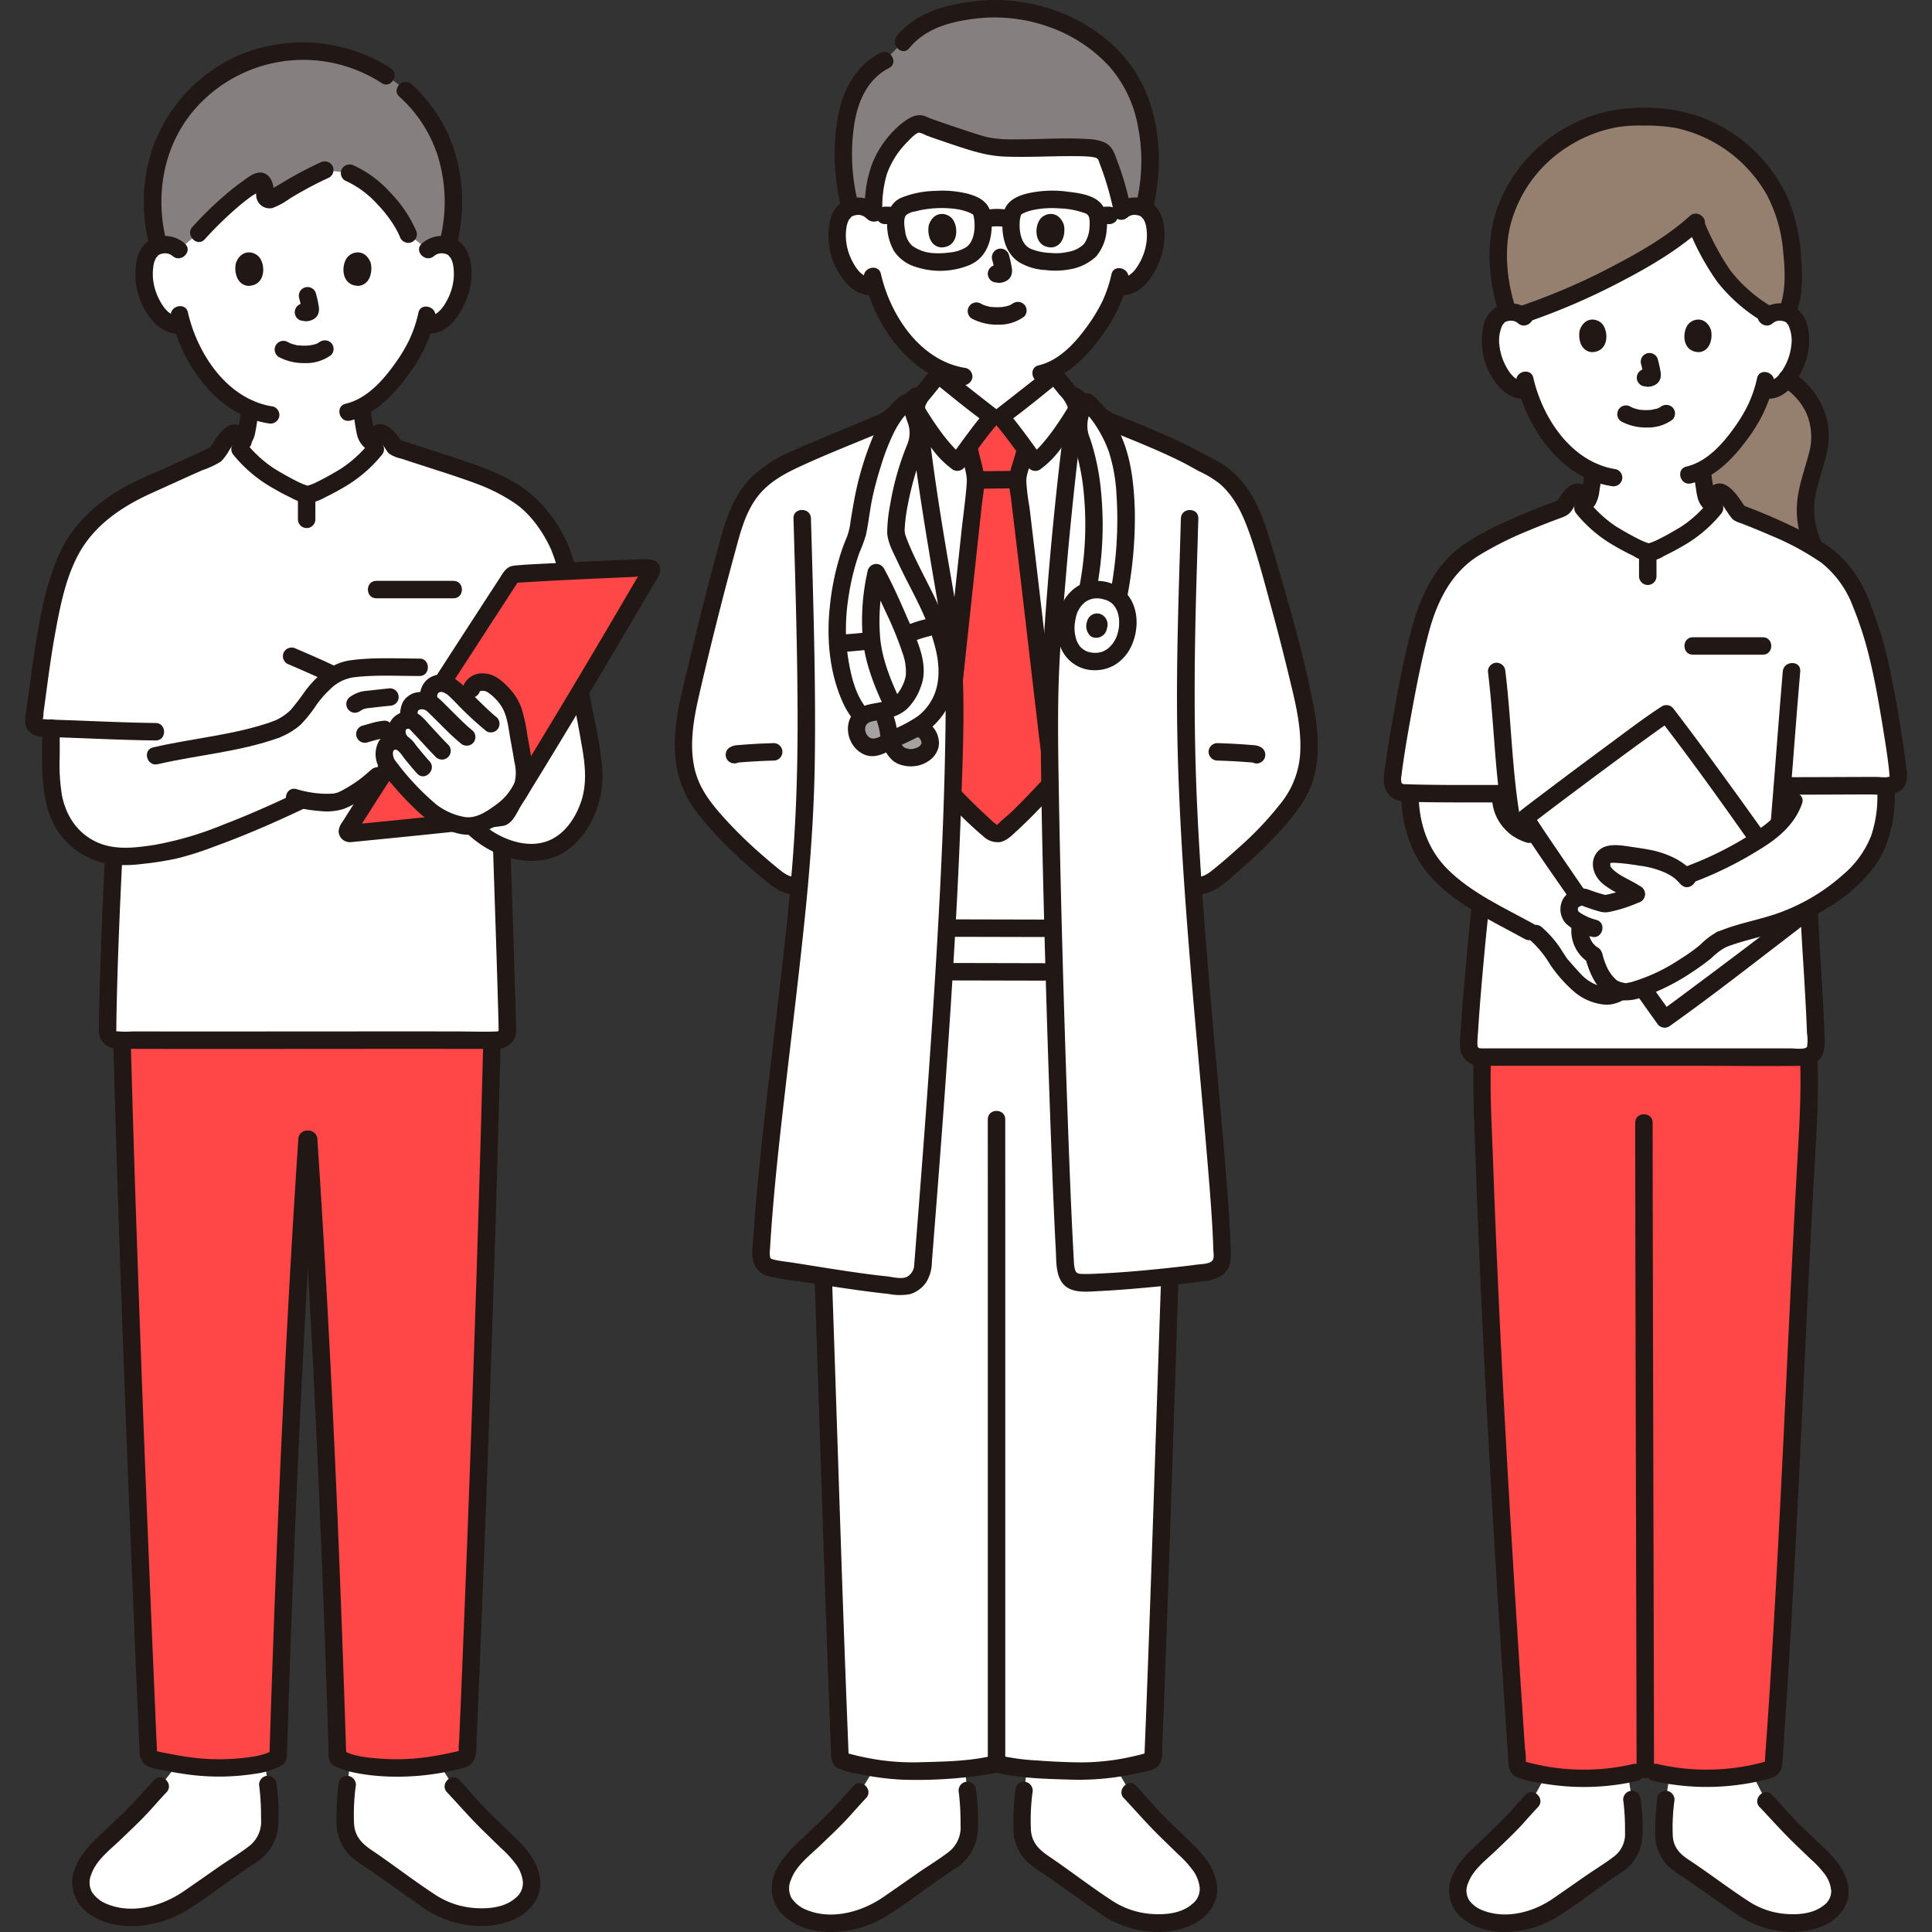 <!DOCTYPE svg PUBLIC "-//W3C//DTD SVG 1.1//EN" "http://www.w3.org/Graphics/SVG/1.1/DTD/svg11.dtd">
<!-- Uploaded to: SVG Repo, www.svgrepo.com, Transformed by: SVG Repo Mixer Tools -->
<svg width="256px" height="256px" viewBox="-5.74 0 442.89 442.89" xmlns="http://www.w3.org/2000/svg" fill="#000000">
<rect x="-5.74" y="0" width="442.89" height="442.89" fill="#333333" stroke="none"/>
<g id="SVGRepo_bgCarrier" stroke-width="0"/>
<g id="SVGRepo_tracerCarrier" stroke-linecap="round" stroke-linejoin="round"/>
<g id="SVGRepo_iconCarrier">
<defs>
<style>.a{fill:#ffffff;}.b{fill:#957f6e;}.c{fill:#211715;}.d{fill:#FF4747;}.e{fill:none;}.f{fill:#85807f;}.g{fill:#FF4747;}.h{fill:#a6a2a1;}</style>
</defs>
<path class="a" d="M399.231,72.679a4.344,4.344,0,0,1,3.141-1.149,4.03,4.03,0,0,1,3.621,2.012c1.23,2.133,1.178,6.065.352,8.5a13.128,13.128,0,0,1-3.853,6.249,4.789,4.789,0,0,1-3.692,1.065l-.352-.059a28.358,28.358,0,0,1-1.272,3.447c-.939,2.548-6.126,11.483-12.691,14.964.1,1.263.262,2.509.482,3.763.343,1.964.236,3.716,2.97,4.7.177.065,7.922,3.751,8.2,3.863,0,0,2.9,22.781-24.693,22.781-25.071,0-24.7-22.36-24.7-22.36.533-.178,9.171-4.219,9.348-4.284,2.734-.988,2.616-2.74,2.971-4.7.195-1.138.349-2.186.443-3.286a24.46,24.46,0,0,1-8.851-7.068,33.034,33.034,0,0,1-6.268-11.825,4.7,4.7,0,0,1-4-1,13.128,13.128,0,0,1-3.853-6.249c-.826-2.433-.878-6.365.353-8.5a4.03,4.03,0,0,1,3.621-2.012,4.342,4.342,0,0,1,3.14,1.149S334.151,42.8,371.444,42.8C406.944,42.8,399.231,72.679,399.231,72.679Z"/>
<path class="b" d="M362.725,27.594c-11.894,2.837-21.963,12.645-24.362,24.427a41.076,41.076,0,0,0,.03,13.743s1.555,6.74,1.606,5.812a4.209,4.209,0,0,1,.518-.046,4.44,4.44,0,0,1,2.5.656c13.34-4.416,31.2-13.3,39.883-21.125a84.326,84.326,0,0,0,5.356,10.562A34.4,34.4,0,0,0,399.774,72.25a4.421,4.421,0,0,1,2.6-.72,5.135,5.135,0,0,1,1.5.262c2.473-5.542,1.257-15.048.284-19.771q-.174-.856-.4-1.7a28.926,28.926,0,0,0-1.9-5.058,33.535,33.535,0,0,0-17.2-16.085,30.508,30.508,0,0,0-13.389-2.371,29.711,29.711,0,0,0-8.4.752Z"/>
<path class="b" d="M409.954,93.461a15.7,15.7,0,0,0-6.171-6.625,9.8,9.8,0,0,1-1.432,1.453,4.791,4.791,0,0,1-3.692,1.065l-.354-.06a28.207,28.207,0,0,1-1.27,3.448c-.939,2.548-6.127,11.483-12.69,14.967.1,1.26.261,2.506.48,3.76.343,1.964.237,3.716,2.97,4.7.044.016.553.254,1.3.606l1.091.376c4.278,1.555,11.338,4.164,15.615,5.719a31.813,31.813,0,0,1,4.058,1.811l-.114-.24a19.4,19.4,0,0,1-.92-12.87c1.03-4.29,3.11-8.75,2.62-13.13A15.2,15.2,0,0,0,409.954,93.461Z"/>
<path class="c" d="M402.772,88.562a13.955,13.955,0,0,1,5.637,6.289,13.788,13.788,0,0,1,.422,9.441c-.919,3.525-2.2,6.9-2.566,10.547a20.385,20.385,0,0,0,1.75,10.615,2.015,2.015,0,0,0,2.736.718,2.048,2.048,0,0,0,.718-2.737,17.084,17.084,0,0,1-.91-10.465c.772-3.794,2.354-7.364,2.823-11.229.811-6.675-2.887-13.259-8.591-16.633-2.221-1.314-4.235,2.143-2.019,3.454Z"/>
<path class="c" d="M347.28,122.385c.871-.305,1.716-.743,2.555-1.127q1.928-.883,3.85-1.778,1.512-.7,3.023-1.4c.1-.048.21-.093.313-.143s.269-.117-.163.067c-.513.22-.068.036.064-.017.253-.1.507-.2.752-.322a5.429,5.429,0,0,0,2.41-2.23,8.551,8.551,0,0,0,.815-2.852c.227-1.464.478-2.92.611-4.4a2.008,2.008,0,0,0-2-2,2.053,2.053,0,0,0-2,2,37.523,37.523,0,0,1-.89,5.287c-.059.246.2-.313.04-.115a1.95,1.95,0,0,0-.131.232c-.223.395.179-.131-.067.089a2.4,2.4,0,0,0-.212.2c.215-.252.157-.1.028-.023-.1.059-.193.123-.293.181-.037.021-.454.23-.275.149s-.146.054-.145.054c-.153.062-.333.138-.485.2l-.065.028-.3.137c-2.145.986-4.283,1.988-6.428,2.974-.556.255-1.113.511-1.671.762l-.532.236c-.445.2.5-.187.132-.058a2,2,0,0,0,1.064,3.857Z"/>
<path class="c" d="M382.511,108.026c.125,1.378.325,2.746.55,4.111a15.815,15.815,0,0,0,.4,2.119,5.4,5.4,0,0,0,1.471,2.432,6.1,6.1,0,0,0,1.309.917,10.563,10.563,0,0,0,.983.426c.638.244-.464-.225-.22-.1,1.906.976,3.883,1.833,5.819,2.748.925.437,1.844.89,2.788,1.286a2,2,0,0,0,2.46-1.4,2.063,2.063,0,0,0-1.4-2.46c.993.416.083.02-.15-.089l-1.242-.586-3.362-1.591c-.867-.41-1.733-.822-2.6-1.228l-.282-.131-.072-.032c-.144-.063-.338-.145-.484-.2-.059-.024-.364-.17-.06-.019-.179-.088-.352-.18-.524-.281-.057-.033-.342-.221-.112-.061.2.141.014.011-.023-.026-.063-.063-.13-.132-.2-.192-.291-.26.1.076.063.1a4.6,4.6,0,0,1-.288-.483c-.111-.167.088.174.078.2a2.467,2.467,0,0,0-.118-.352c-.048-.16-.086-.324-.121-.488-.081-.385-.133-.776-.192-1.165-.085-.564-.187-1.125-.272-1.689-.036-.241-.041-.277-.081-.615-.045-.383-.083-.766-.118-1.15a2,2,0,0,0-4,0Z"/>
<path class="c" d="M397.042,86.723a27.957,27.957,0,0,1-1.266,4.218c-.192.507-.323.766-.564,1.363-.2.5.145-.292-.028.067-.061.128-.118.257-.179.384a35.855,35.855,0,0,1-3.09,5.145c-2.681,3.8-6.351,7.948-11.062,9.056-2.5.588-1.444,4.446,1.063,3.857,5.6-1.316,9.907-5.99,13.151-10.473a36.685,36.685,0,0,0,3.359-5.5c.2-.418.383-.844.562-1.273.215-.512-.164.356.072-.164.153-.337.291-.682.428-1.026a28.057,28.057,0,0,0,1.411-4.594c.524-2.512-3.331-3.586-3.857-1.063Z"/>
<path class="c" d="M341.91,87.687c2.4,10.535,10.333,22.02,21.718,23.737a2.065,2.065,0,0,0,2.46-1.4,2.016,2.016,0,0,0-1.4-2.461c-10.092-1.522-16.8-11.631-18.924-20.943-.572-2.509-4.43-1.447-3.857,1.063Z"/>
<path class="c" d="M365.99,96.653A11.948,11.948,0,0,0,371.738,98a9.486,9.486,0,0,0,5.916-1.794,2,2,0,0,0,0-2.829,2.064,2.064,0,0,0-2.829,0c.692-.539-.015-.018-.233.1-.169.088-.618.229.015.012-.156.054-.307.119-.465.169-.422.136-.888.157-1.3.3.211-.071.331-.039.031-.01-.128.013-.256.024-.384.032-.308.02-.616.028-.925.026-.276,0-.553-.011-.828-.03-.127-.009-.254-.019-.38-.032q-.108-.011-.216-.024c-.157-.019-.094-.01.188.025a8.041,8.041,0,0,1-1.216-.27c-.17-.05-.336-.112-.5-.169-.446-.153.425.2.02.012-.208-.1-.414-.2-.618-.308a2,2,0,0,0-2.019,3.454Z"/>
<path class="c" d="M370.456,83.458a25.664,25.664,0,0,1,.6,2.755l-.072-.532a1.619,1.619,0,0,1,.011.381l.071-.532a.928.928,0,0,1-.042.171l.2-.478a.73.73,0,0,1-.06.11l.312-.405a.541.541,0,0,1-.09.089l.405-.313a1.821,1.821,0,0,1-.218.116l.478-.2a1.651,1.651,0,0,1-.368.108l.531-.072a1.422,1.422,0,0,1-.345,0l.532.072c-.13-.018-.258-.05-.388-.067a1.506,1.506,0,0,0-.8-.036,1.486,1.486,0,0,0-.743.237,2,2,0,0,0-.718,2.737l.313.4a2,2,0,0,0,.882.515c.349.047.687.134,1.042.149a3.433,3.433,0,0,0,1.6-.39,2.439,2.439,0,0,0,1.313-1.592,3.736,3.736,0,0,0-.013-1.65c-.15-.887-.355-1.767-.583-2.638a2,2,0,0,0-2.461-1.4,2.031,2.031,0,0,0-1.195.919,2.106,2.106,0,0,0-.2,1.542Z"/>
<path class="c" d="M405.846,72.221c1.689-4.039,1.664-8.773,1.321-13.066a42.654,42.654,0,0,0-2.734-12.982A35.507,35.507,0,0,0,383.487,26.6a39.6,39.6,0,0,0-15.645-1.775,34.029,34.029,0,0,0-12.805,3.447,35.118,35.118,0,0,0-17.4,19.025c-2.883,7.756-2.272,16.746.236,24.53.786,2.441,4.649,1.4,3.857-1.063-1.931-5.994-2.714-12.708-1.29-18.9A30.169,30.169,0,0,1,353.951,33.45,31.079,31.079,0,0,1,365,29.159a29.809,29.809,0,0,1,5.9-.367,39.929,39.929,0,0,1,7.579.555,31.6,31.6,0,0,1,20.849,15.394,33.9,33.9,0,0,1,3.723,13.173c.445,4.353.658,9.125-1.065,13.243a2.012,2.012,0,0,0,1.4,2.46,2.051,2.051,0,0,0,2.46-1.4Z"/>
<path class="c" d="M381.33,52.442a58.046,58.046,0,0,0,6.635,12.22,37.946,37.946,0,0,0,10.593,9.192c2.209,1.335,4.221-2.123,2.019-3.454a33.154,33.154,0,0,1-9.587-8.321,59.2,59.2,0,0,1-6.207-11.656,2.013,2.013,0,0,0-2.736-.718,2.05,2.05,0,0,0-.717,2.737Z"/>
<path class="c" d="M381.642,49.5c-5.223,4.722-11.509,8.309-17.721,11.552a146.9,146.9,0,0,1-21.26,9.144c-2.429.813-1.387,4.678,1.063,3.857a153.528,153.528,0,0,0,22.216-9.547c6.523-3.4,13.049-7.222,18.531-12.177,1.914-1.73-.922-4.552-2.829-2.829Z"/>
<path class="c" d="M345.071,71.265a6.739,6.739,0,0,0-7.344-1.094,6.405,6.405,0,0,0-3.348,4.309,16,16,0,0,0,2.32,12.631c1.644,2.445,4.243,4.652,7.389,4.243a2.066,2.066,0,0,0,2-2,2.012,2.012,0,0,0-2-2c-2.177.283-3.594-1.52-4.538-3.262A12.9,12.9,0,0,1,338,79.273a8.275,8.275,0,0,1,.826-5.038c-.327.524.511-.436.2-.211a1.829,1.829,0,0,1,.918-.419,2.5,2.5,0,0,1,2.3.489c1.915,1.709,4.754-1.111,2.828-2.829Z"/>
<path class="c" d="M400.646,74.094a2.473,2.473,0,0,1,2.171-.517,1.926,1.926,0,0,1,1.045.447c-.3-.221.52.72.2.211a8.252,8.252,0,0,1,.825,5.038,12.964,12.964,0,0,1-1.551,4.819c-.944,1.742-2.361,3.545-4.539,3.262a2.01,2.01,0,0,0-2,2,2.05,2.05,0,0,0,2,2c5.117.664,8.264-4.857,9.543-8.994,1.148-3.717,1.089-9.467-2.543-11.844a6.7,6.7,0,0,0-7.983.749c-1.925,1.718.912,4.538,2.829,2.829Z"/>
<path class="c" d="M356.453,75.5c-.461,1.5-.161,4.935,2.672,5.228,3.744-.022,3.944-4.181,2.683-6.136C360.776,72.989,357.742,72.323,356.453,75.5Z"/>
<path class="c" d="M386.436,75.5c.46,1.5.16,4.935-2.673,5.228-3.744-.022-3.943-4.181-2.683-6.137C382.112,72.989,385.146,72.323,386.436,75.5Z"/>
<path class="a" d="M332.892,439.558a9.347,9.347,0,0,1-1.457-.834,6.323,6.323,0,0,1-3-4.733,10.376,10.376,0,0,1,3.425-7.379c3.014-3,6.332-6.041,9.346-9.131,0,0,3.988-4.407,4.208-4.632,0,0,1.623-2.994,3.213-5.92a53.506,53.506,0,0,0,18.834-.244l.889,5.831a54.963,54.963,0,0,1,.358,5.613c.1,2.708.621,6.658-4.027,9.562-.724.452-2.984,2.017-5.54,3.8-4.007,2.792-8.743,6.116-9.447,6.521a20.584,20.584,0,0,1-12.814,2.63A13.806,13.806,0,0,1,332.892,439.558Z"/>
<path class="a" d="M395.556,438.43c-.258-.134-.512-.274-.764-.419-.7-.405-5.44-3.729-9.446-6.521-2.557-1.782-4.817-3.347-5.541-3.8-4.648-2.9-4.129-6.854-4.027-9.562a54.963,54.963,0,0,1,.358-5.613s.423-2.721.86-5.54a53.927,53.927,0,0,0,16.955,0q.99-.157,1.963-.354l3.158,6.229c.22.225,4.209,4.632,4.209,4.632,3.013,3.09,6.331,6.131,9.345,9.131a10.376,10.376,0,0,1,3.425,7.379,6.323,6.323,0,0,1-3,4.733,12.134,12.134,0,0,1-5.445,1.917A20.526,20.526,0,0,1,395.556,438.43Z"/>
<path class="d" d="M371.456,216.133H355.5l-17.8,4.6c-4.807,13.808-4.079,28.846-3.247,43.443,2.488,43.637,4.387,97.629,7.7,141.211a52.216,52.216,0,0,0,29.277.315,52.2,52.2,0,0,0,29.273-.315c3.311-43.582,5.21-97.574,7.7-141.211.832-14.6,1.56-29.635-3.247-43.443l-16.123-4.6Z"/>
<path class="c" d="M335.773,220.205c-4.65,13.541-3.9,28.045-3.385,42.127s1.075,28.13,1.756,42.19c1.388,28.67,3.116,57.322,5.008,85.963q.395,5.97.8,11.939c.123,1.824-.051,3.95,1.854,4.9a20.071,20.071,0,0,0,5.056,1.315,54.977,54.977,0,0,0,22.758-.379c2.5-.586,1.445-4.443-1.064-3.858a49.93,49.93,0,0,1-18.912.679c-1.568-.245-3.125-.562-4.661-.958-.082-.021-1.232-.329-1.23-.335.038-.131.146,1.236.291,0a17.122,17.122,0,0,0-.2-2.964q-.341-5.055-.675-10.111-1.374-20.784-2.611-41.578c-1.628-27.547-3.046-55.109-4.023-82.688-.534-15.051-1.884-30.679,3.1-45.182.838-2.439-3.025-3.487-3.857-1.063Z"/>
<path class="c" d="M369.112,257.365q0,12.357.031,24.714.033,17.338.076,34.678.043,18.607.092,37.213.039,15.892.079,31.784.022,9.45.038,18.9,0,.526,0,1.051c0,2.574,4,2.578,4,0q0-8.378-.032-16.756-.036-15.3-.075-30.6-.047-18.488-.092-36.974-.042-17.7-.079-35.391-.027-13.189-.039-26.381v-2.243c0-2.574-4-2.578-4,0Z"/>
<path class="c" d="M403.224,221.268c4.692,13.655,4.007,28.254,3.2,42.451-.748,13.188-1.406,26.381-2.044,39.575-1.328,27.432-2.562,54.872-4.306,82.282q-.348,5.474-.729,10.945-.186,2.673-.382,5.346c-.016.211-.141,2.434-.181,2.436l.323-.519c-.272.079-.544.154-.818.228q-.827.22-1.662.412A50.045,50.045,0,0,1,374.3,404.4c-2.5-.584-3.573,3.271-1.064,3.858a55.186,55.186,0,0,0,21.044.677,48.8,48.8,0,0,0,5.074-1.066c1.8-.484,3.179-1.123,3.4-3.162.354-3.265.483-6.572.708-9.849.957-13.913,1.745-27.838,2.473-41.765,1.464-28.008,2.647-56.03,4.191-84.033.9-16.276,2.353-33.147-3.045-48.855-.832-2.42-4.7-1.38-3.857,1.063Z"/>
<path class="c" d="M344,411.435c-1.2,1.262-2.348,2.577-3.517,3.868-1.96,2.163-4.107,4.156-6.212,6.177-2.756,2.647-5.839,5.182-7.21,8.864a8.106,8.106,0,0,0,2.519,9.464c5.756,4.666,15.206,3.514,21.194-.112,5.133-3.109,9.822-6.965,14.853-10.238a10.471,10.471,0,0,0,5.121-8.381,45.256,45.256,0,0,0-.469-9.092,2.012,2.012,0,0,0-2.46-1.4,2.052,2.052,0,0,0-1.4,2.46,52.893,52.893,0,0,1,.354,6.988,6.364,6.364,0,0,1-2.395,5.448c-2.2,1.711-4.658,3.169-6.943,4.762-2.422,1.689-4.836,3.39-7.274,5.056-4.517,3.088-10.7,4.714-15.994,2.638a6.934,6.934,0,0,1-3.087-2.282,4.2,4.2,0,0,1-.231-4.064c1.122-3.043,4.154-5.275,6.417-7.448,2.072-1.99,4.178-3.957,6.108-6.087,1.147-1.267,2.274-2.557,3.451-3.8,1.773-1.866-1.051-4.7-2.828-2.828Z"/>
<path class="c" d="M397.658,414.263c2.628,2.765,5.116,5.6,7.864,8.252,1.237,1.195,2.482,2.381,3.717,3.577a23.479,23.479,0,0,1,3.434,3.678,7.443,7.443,0,0,1,1.377,3.817,4.074,4.074,0,0,1-1.829,3.278c-2.426,1.9-5.948,2.129-8.9,1.855a17.975,17.975,0,0,1-7.913-2.684c-4.82-3.1-9.356-6.628-14.141-9.778-2.175-1.432-3.483-3.041-3.554-5.707a46.515,46.515,0,0,1,.35-7.5,2.067,2.067,0,0,0-1.4-2.46,2.014,2.014,0,0,0-2.461,1.4,58.047,58.047,0,0,0-.5,8.179,10.344,10.344,0,0,0,2.935,7.584,24.737,24.737,0,0,0,3.515,2.578c1.514,1.032,3.017,2.083,4.521,3.131,2.709,1.889,5.4,3.8,8.139,5.651,5.537,3.741,13.623,5.077,19.8,2.168,3.109-1.464,5.675-4.5,5.4-8.089-.3-3.947-2.75-6.8-5.462-9.439s-5.595-5.2-8.168-8.009c-1.309-1.429-2.576-2.9-3.911-4.3-1.777-1.87-4.6.962-2.829,2.828Z"/>
<path class="a" d="M386.679,114.737a2.91,2.91,0,0,1,1.411-1.832.825.825,0,0,1,.309-.11.8.8,0,0,1,.391.091,4.513,4.513,0,0,1,1.514,1.324c.908,1.1,1.733,2.265,2.575,3.414,8.416,3.219,18.373,7.625,22.1,11.5,5.457,5.684,6.523,11.045,8.548,16.746,1.986,5.588,5.676,27.355,5.909,32.205.072,1.515-1.4,2.026-2.514,2.026-3.273,0-13.437.041-19.394.058.489,9.325,1.5,28.716,1.5,28.716.185,6.421,1.5,23.943,1.527,30.933a2.73,2.73,0,0,1-1.14,2.14,3.123,3.123,0,0,1-1.68.37h-73.97a3.086,3.086,0,0,1-1.67-.37,2.74,2.74,0,0,1-1.15-2.14c.244-7.6,1.967-25.433,2.577-30.933,0,0,1.812-17.634,2.769-26.935-6.6.009-14.869.032-20.133-.191a2.752,2.752,0,0,1-2.677-3.347,322.284,322.284,0,0,1,6.091-32.864c1.508-5.861,3.091-11.065,8.544-16.747,4.227-4.391,15.6-9.154,24.451-12.386.591-.875,1.183-1.732,1.569-2.2a4.5,4.5,0,0,1,1.514-1.324.792.792,0,0,1,.391-.091.814.814,0,0,1,.308.11,2.908,2.908,0,0,1,1.412,1.832l-.7,1.623a34.029,34.029,0,0,0,6.348,5.874c4.121,2.507,7.665,4.318,8.816,4.3,1.151.018,4.695-1.793,8.816-4.3a34.061,34.061,0,0,0,6.348-5.874Z"/>
<path class="a" d="M344.823,213.539l-7.676-4.241a71,71,0,0,1-10.375-6.752c-6.985-5.645-9.332-12.934-9.312-20.744,5.87.19,14.52.143,20.885.14a8.853,8.853,0,0,0,5.073,8.759c.449.2.914.368,1.378.532l27.649,18.976a102.484,102.484,0,0,1,11.984,7.3,1.79,1.79,0,0,1,.685,1.41,3.122,3.122,0,0,1-2.428,2.777,4.53,4.53,0,0,1-2.664-.14c.022.2.036.338.036.338a2.2,2.2,0,0,1-.265,1.846,2.131,2.131,0,0,1-1.365,1.013,7.68,7.68,0,0,1-2.533-.831,1.737,1.737,0,0,1-.29,2.021,3.074,3.074,0,0,1-2.565.573c-.792-.269-1.851-.634-3.11-1.177-.254-.109-.508-.231-.762-.359l-.79.686c-1.493.941-3.652,3.021-6.614,2.6a18.142,18.142,0,0,1-3.594-1.2c-1.707-.775-4.158-3.653-6.111-5.913-.682-.79-3.083-5.134-5.75-7.168Z"/>
<path class="c" d="M331.516,208.879c-.558,5.055-1.027,10.122-1.47,15.189-.27,3.084-.525,6.169-.743,9.257-.094,1.333-.181,2.667-.253,4a11.366,11.366,0,0,0,.09,3.728,4.5,4.5,0,0,0,4.269,3.259c.5.03,1.017.009,1.523.009h47.953c8.236,0,16.486.137,24.721,0a4.61,4.61,0,0,0,4.42-2.448,8.409,8.409,0,0,0,.491-4.057c-.07-2.7-.209-5.394-.353-8.089-.318-5.926-.723-11.847-1.015-17.774-.05-1.025-.1-2.05-.127-3.075-.077-2.568-4.078-2.579-4,0,.154,5.145.533,10.286.835,15.425.171,2.927.339,5.854.477,8.783q.088,1.858.153,3.718a10.416,10.416,0,0,1,.035,3.1c-.264.79-3.051.421-3.832.421H355.124c-6.959,0-13.918.018-20.878,0-.772,0-1.267.088-1.3-.833-.035-1.114.1-2.263.169-3.374.168-2.774.382-5.545.61-8.315q.672-8.169,1.511-16.324.135-1.3.276-2.6a2.012,2.012,0,0,0-2-2,2.047,2.047,0,0,0-2,2Z"/>
<path class="e" d="M355.5,216.133h33.53"/>
<path class="c" d="M335.35,153.912c1.371,11.163,1.549,22.447,3.335,33.566a2.014,2.014,0,0,0,2.46,1.4,2.048,2.048,0,0,0,1.4-2.46c-1.728-10.762-1.865-21.7-3.192-32.5a2.063,2.063,0,0,0-2-2,2.013,2.013,0,0,0-2,2Z"/>
<path class="c" d="M402.944,153.912c-.978,11.326-1.772,22.667-2.721,34-.215,2.565,3.786,2.551,4,0,.949-11.328,1.743-22.669,2.721-34,.221-2.564-3.78-2.549-4,0Z"/>
<path class="c" d="M371.436,211.936q3.281,1.708,6.438,3.641,1.6.984,3.168,2.027.731.487,1.452.986c.241.166.476.342.72.5-.041-.027-.224-.236-.064-.054s-.032-.04-.068-.11c.194.377.006-.039.013-.042.039-.017.053.442.019.034,0,.029-.029.329,0,.1.032-.276-.149.244-.015.025s-.345.476-.072.149a2.739,2.739,0,0,1-.2.207c-.089.087-.341.252-.115.107-.108.07-.218.132-.33.193.032-.017.261-.092.041-.016a3.347,3.347,0,0,1-.684.166c.306-.036-.282-.023-.377-.026-.333-.009.26.061-.075,0q-.261-.051-.516-.126a22.852,22.852,0,0,1-3.157-1.435c-1.66-.8-3.324-1.6-4.941-2.482a2,2,0,1,0-2.019,3.453c1.664.91,3.377,1.73,5.084,2.552a18.115,18.115,0,0,0,4.79,1.945c2.963.458,6.224-1.225,6.554-4.441a3.825,3.825,0,0,0-1.645-3.506c-1.143-.84-2.339-1.619-3.53-2.389q-4.107-2.657-8.454-4.911a2.044,2.044,0,0,0-2.736.717,2.02,2.02,0,0,0,.718,2.736Z"/>
<path class="c" d="M378.129,222.426q.091.332.03-.065-.009.347.042-.04a2.238,2.238,0,0,1-.131.474c.1-.233.1-.255,0-.063-.126.184-.119.177.022-.023a2.3,2.3,0,0,1-.231.221L378,222.8c-.2.106-.184.1.047-.012q.537-.043.312-.03c-.041,0-.081,0-.121-.006.806.041.33.043.076-.03-.4-.115-.788-.273-1.176-.426-.5-.2.3.134-.032-.013-.108-.047-.217-.093-.324-.141q-.429-.189-.855-.386c-2.041-.943-4.052-1.962-6.025-3.04a2,2,0,0,0-2.018,3.454c1.761.962,3.555,1.872,5.368,2.733,1.037.491,2.085.967,3.155,1.382a4.519,4.519,0,0,0,2.549.4,4.324,4.324,0,0,0,3.026-5.32,2,2,0,0,0-3.857,1.063Z"/>
<path class="c" d="M366.146,225.685c-.46-.187.092.046.184.089.149.071.3.144.443.218.322.164.641.334.962.5.7.364,1.416.679,2.146.98a11.293,11.293,0,0,0,3.635,1.131,4.664,4.664,0,0,0,4.061-1.926,3.914,3.914,0,0,0-.493-4.517,2.009,2.009,0,0,0-2.828,0,2.05,2.05,0,0,0,0,2.828c-.358-.417-.185-.255-.111-.113.1.194-.116-.456-.062-.127.009.055.1.433.026.065-.076-.394-.042.039-.023.074.054-.326.066-.41.035-.254a1.266,1.266,0,0,1-.041.161c-.027-.054.234-.412.072-.181.207-.241.258-.305.155-.192s-.039.061.188-.128a2.459,2.459,0,0,0-.215.139c-.056.034-.114.064-.172.093q-.2.1.177-.069a1.226,1.226,0,0,0-.25.084,2.448,2.448,0,0,0-.38.09.89.89,0,1,0,.158-.027,1.919,1.919,0,0,0-.355,0c.068-.031.461.114.211.018-.193-.075-.4-.131-.593-.2-.437-.152-.872-.309-1.3-.474q-.376-.145-.75-.3c-.075-.03-.437-.2-.083-.033-.123-.057-.247-.11-.37-.168-1.129-.531-2.2-1.147-3.36-1.618a2.006,2.006,0,0,0-2.46,1.4,2.061,2.061,0,0,0,1.4,2.46Z"/>
<path class="c" d="M344.9,215.4a23.443,23.443,0,0,1,4.718,5.735,32.389,32.389,0,0,0,5.273,6.006,12.6,12.6,0,0,0,7.053,3.144c2.945.274,5.129-1.39,7.449-2.893,2.153-1.4.15-4.859-2.019-3.454-1.654,1.071-3.368,2.731-5.5,2.315a9.745,9.745,0,0,1-5.368-3.128c-.972-1.007-1.866-2.08-2.8-3.122-.717-.8.162.27-.127-.136-.1-.136-.189-.275-.283-.413-.255-.377-.5-.76-.754-1.139a24.139,24.139,0,0,0-4.813-5.743,2.064,2.064,0,0,0-2.829,0,2.014,2.014,0,0,0,0,2.828Z"/>
<path class="a" d="M408.107,209.221c.2-.162.386-.306.54-.43-3.137-4.677-21.7-31.347-32.372-45.166-4.95,3.189-29.8,21.8-32.329,23.894,5.141,8.217,27.4,39.81,31.914,46.072C380.73,230.148,402.729,213.481,408.107,209.221Z"/>
<path class="c" d="M409.521,210.636q.272-.215.54-.431a2,2,0,0,0,.313-2.424c-7.853-11.694-16.1-23.156-24.411-34.523-2.617-3.575-5.255-7.135-7.961-10.643a2.044,2.044,0,0,0-2.737-.717c-4.3,2.78-8.378,5.933-12.5,8.969Q355,176.6,347.293,182.433c-1.6,1.21-3.214,2.4-4.762,3.672a2.006,2.006,0,0,0-.312,2.424c3.742,5.968,7.837,11.73,11.848,17.519q7.392,10.67,14.888,21.268c1.719,2.433,3.438,4.867,5.178,7.285a2.029,2.029,0,0,0,2.737.717c9.094-6.443,17.9-13.327,26.746-20.109,1.976-1.515,3.953-3.029,5.905-4.573a2.012,2.012,0,0,0,0-2.829,2.05,2.05,0,0,0-2.828,0c-8.44,6.678-17.623,13.528-26.5,20.14-1.77,1.318-3.538,2.642-5.338,3.917l2.736.718q-13.464-18.7-26.412-37.782c-1.865-2.741-3.741-5.481-5.5-8.29l-.312,2.423c.17-.14.343-.276.516-.413s.931-.724.5-.389q1.224-.945,2.456-1.879,3.435-2.608,6.89-5.189c5.268-3.944,10.55-7.871,15.884-11.726,1.873-1.353,3.739-2.73,5.68-3.985l-2.736-.718c9.846,12.762,19.1,26,28.3,39.237,1.368,1.97,2.739,3.938,4.076,5.929l.313-2.424c-.179.145-.359.288-.54.431a2.013,2.013,0,0,0,0,2.829A2.049,2.049,0,0,0,409.521,210.636Z"/>
<path class="a" d="M422.328,197.464a24.219,24.219,0,0,0,4.281-12.282c.078-.946,0-2.848,0-3.8,0,0,0-.541.007-1.279-4.037,0-16.039.052-21.181.063.006,1.787.006,3.466.006,3.466-1.137,3.5-4.142,6.553-8.443,9.149-4.633,2.8-10.4,6.083-16.529,8.022l-.438-.434c-1.5-1.507-2.882-1.97-5.424-3.015a33.015,33.015,0,0,0-3.733-.8c-1.629-.246-2.829-.5-4.471-.625-2.173-.169-3.432-.374-4.32.525a2.494,2.494,0,0,0-.666,2.006c.166,3,5.464,4.749,7.936,6.5a28.517,28.517,0,0,1-7.211,2.236,40.836,40.836,0,0,1-4.493-1.428,3.125,3.125,0,0,0-3.349,1.308,2.833,2.833,0,0,0,.687,3.535,11.615,11.615,0,0,0,1.7,1.065,5.808,5.808,0,0,0,.329,4.334A7.124,7.124,0,0,0,359.588,219,14.85,14.85,0,0,0,363.252,226a6.917,6.917,0,0,0,4.3,1.379c6.226-1.407,12.612-5.246,17.565-9.1.714-.556,2.333-2.3,3.736-2.869,3.855-1.642,9.783-2.685,14.759-4.583a62.919,62.919,0,0,0,11.292-6.167,46.748,46.748,0,0,0,6.542-6.054Q421.907,198.05,422.328,197.464Z"/>
<path class="c" d="M368.343,203.232a27.027,27.027,0,0,1-6.732,2.035h1.063a36.971,36.971,0,0,1-4.358-1.377,5.034,5.034,0,0,0-5.606,1.973,4.849,4.849,0,0,0,.582,5.907,12.893,12.893,0,0,0,5.837,2.957c2.488.67,3.55-3.188,1.063-3.857a12.369,12.369,0,0,1-2.882-1.129c-.228-.128-.453-.263-.671-.406,0,0-.528-.35-.383-.26a.648.648,0,0,1-.278-.465c-.053-.241-.059-.268-.02-.083.015-.227.011-.278-.014-.155-.083.289.148-.556.091-.324-.024.087,0,.054.077-.1q-.2.271.045,0c-.3.139.23-.145.26-.161.19-.1.456-.232.627-.153-.292-.136.123.078.208.109.184.067.367.137.552.2q1.211.436,2.444.805c.355.106.71.214,1.071.3a4.7,4.7,0,0,0,1.99-.031,32.313,32.313,0,0,0,7.053-2.338,2.012,2.012,0,0,0,.718-2.736,2.055,2.055,0,0,0-2.737-.718Z"/>
<path class="c" d="M354.755,211.144a8.644,8.644,0,0,0,3.824,9.578l-.919-1.2c.8,2.983,2.234,6.656,4.9,8.481a8.953,8.953,0,0,0,3.666,1.3,10.628,10.628,0,0,0,4.972-.9,48.369,48.369,0,0,0,10.686-5.373,54.535,54.535,0,0,0,4.643-3.348,16.094,16.094,0,0,1,3.331-2.556,2.015,2.015,0,0,0,.718-2.736,2.049,2.049,0,0,0-2.737-.718,16.858,16.858,0,0,0-3.809,2.9,40.271,40.271,0,0,1-4.54,3.247,40.778,40.778,0,0,1-11.435,5.363c-.187.05-1.34.208-.848.216a2.812,2.812,0,0,1-.583-.075,5.067,5.067,0,0,1-1.727-.588,9.184,9.184,0,0,1-2.457-3.485,15.743,15.743,0,0,1-.766-2.221,3.055,3.055,0,0,0-.673-1.463c-.3-.3-.68-.455-.986-.737a4.6,4.6,0,0,1-1.4-4.637c.667-2.489-3.191-3.551-3.857-1.063Z"/>
<path class="c" d="M370.362,203.232c-1.851-1.279-4.258-2.16-5.891-3.508a6.917,6.917,0,0,1-.642-.6c-.157-.188-.184-.212-.081-.075a3.634,3.634,0,0,1-.215-.333c-.257-.435.031.253-.1-.224-.116-.433,0,.365-.032-.376-.014-.361.072-.3.343-.323q.2-.043.012,0c.163-.009.326-.012.49-.009.38,0,.76.036,1.139.065,1.67.127,3.3.371,4.952.635a19.8,19.8,0,0,1,4.371,1.062,13.1,13.1,0,0,1,3.332,1.7c.533.428,1.077,1.04,1.59,1.548,1.83,1.815,4.66-1.012,2.828-2.828a15.69,15.69,0,0,0-4.942-3.554,22.486,22.486,0,0,0-4.237-1.439c-1.519-.322-3.064-.557-4.6-.776-2.551-.365-6.239-1.2-8.186,1.037-1.978,2.27-1.016,5.451,1.06,7.244,2.043,1.766,4.587,2.688,6.786,4.208a2.019,2.019,0,0,0,2.737-.717,2.041,2.041,0,0,0-.718-2.737Z"/>
<path class="c" d="M389.381,217.341c3.772-1.569,7.832-2.345,11.725-3.549a52.208,52.208,0,0,0,9.582-4.174c6.4-3.489,12.75-8.474,15.708-15.319a31.1,31.1,0,0,0,2.213-12.915c-.015-2.573-4.015-2.578-4,0a28.266,28.266,0,0,1-1.424,10.25,22.379,22.379,0,0,1-6.431,8.878,44.9,44.9,0,0,1-15.888,9.163c-4.151,1.346-8.51,2.129-12.548,3.809a2.065,2.065,0,0,0-1.4,2.46,2.013,2.013,0,0,0,2.46,1.4Z"/>
<path class="c" d="M382.308,202.3a85.128,85.128,0,0,0,15.223-7.5c4.23-2.54,8.2-5.82,9.839-10.631.833-2.442-3.03-3.49-3.857-1.063-1.373,4.026-5.168,6.555-8.648,8.626a77.6,77.6,0,0,1-13.621,6.713c-2.409.855-1.371,4.721,1.064,3.857Z"/>
<path class="c" d="M336.29,182.742a10.724,10.724,0,0,0,2.052,6.238,11.787,11.787,0,0,0,2.564,2.564,12.765,12.765,0,0,0,3.359,1.617,2.012,2.012,0,0,0,2.46-1.4,2.052,2.052,0,0,0-1.4-2.461c-.284-.1-.568-.2-.848-.31l-.153-.061.1.041a1.014,1.014,0,0,1-.282-.134,10.511,10.511,0,0,1-1.12-.677c-.3-.2.245.206.057.05-.08-.067-.162-.131-.241-.2-.173-.149-.341-.3-.5-.466-.148-.147-.289-.3-.426-.457-.068-.078-.134-.159-.2-.239-.284-.336.257.373.009.008a11.347,11.347,0,0,1-.662-1.058c-.108-.2-.2-.41-.3-.618-.105-.226.159.414.035.074-.035-.1-.073-.2-.106-.293a8.534,8.534,0,0,1-.333-1.265c-.027-.146-.035-.539,0,.039,0-.083-.019-.166-.027-.248-.023-.249-.032-.5-.034-.749a2,2,0,0,0-4,0Z"/>
<path class="c" d="M315.47,182.768c.2,6.944,2.383,13.576,7.2,18.7,5.741,6.113,13.916,9.8,21.148,13.8,2.255,1.246,4.275-2.207,2.019-3.453-6.722-3.714-14.3-7.1-19.786-12.6-4.423-4.431-6.4-10.269-6.577-16.442-.072-2.569-4.072-2.58-4,0Z"/>
<path class="c" d="M338.963,179.942c-4.049,0-8.1.017-12.146,0q-2.957-.012-5.911-.057-1.337-.022-2.673-.059-.576-.017-1.152-.036c-.209-.007-.417-.017-.626-.023-.384-.012-.139.017-.268,0-.314-.051-.484-.045-.643-.36a3.209,3.209,0,0,1,0-1.643c.135-1.228.26-2.1.442-3.339.475-3.207,1.022-6.4,1.6-9.593,1.178-6.519,2.417-13.056,4.1-19.468,1.855-7.081,4.991-13.833,11.367-17.9a77.5,77.5,0,0,1,11.738-5.884c2.2-.925,4.429-1.795,6.667-2.632,1.274-.476,2.272-.742,3.089-1.9.456-.646,1.184-2.127,2.026-2.323H355.5c.123.044.262.351.323.546.766,2.448,4.628,1.4,3.857-1.064-.585-1.871-2.388-3.958-4.571-3.248-1.965.639-3.192,2.841-4.278,4.443l1.195-.919c-4.059,1.486-8.085,3.073-12.029,4.845a60.507,60.507,0,0,0-10.321,5.584c-6.622,4.7-9.97,12.109-11.949,19.742-1.705,6.577-2.964,13.282-4.158,19.968-.573,3.211-1.119,6.429-1.578,9.66-.393,2.764-1.348,6.289,1.135,8.356,1.462,1.218,3.307,1.139,5.1,1.189,2.186.061,4.372.088,6.558.1,4.724.036,9.448.013,14.172.013,2.574,0,2.578-4,0-4Z"/>
<path class="c" d="M398.371,146.082c-5.345-.012-10.69.012-16.035,0-2.574-.006-2.578,3.994,0,4,5.345.012,10.69-.012,16.035,0,2.574.006,2.578-3.994,0-4Z"/>
<path class="c" d="M355.638,117.774a31.028,31.028,0,0,0,7.6,6.695,58.129,58.129,0,0,0,5.443,2.955,6.2,6.2,0,0,0,7.078,0,57.987,57.987,0,0,0,5.442-2.955,31.01,31.01,0,0,0,7.6-6.695c1.656-1.952-1.16-4.8-2.828-2.828a27.2,27.2,0,0,1-6.368,5.818c-1.612.975-3.25,1.918-4.936,2.76a17.549,17.549,0,0,1-1.634.746c-.243.092-.489.164-.736.241-.417.131.283.023-.076.023-.392,0,.43.134-.077-.023-.207-.064-.414-.124-.618-.2a16.194,16.194,0,0,1-1.751-.791c-1.686-.843-3.326-1.783-4.936-2.76a27.288,27.288,0,0,1-6.368-5.818c-1.667-1.966-4.485.875-2.829,2.828Z"/>
<path class="c" d="M369.99,127.415V132.1a2.068,2.068,0,0,0,.586,1.414,2,2,0,0,0,3.414-1.414v-.415a2.065,2.065,0,0,0-.585-1.414,2,2,0,0,0-3.415,1.414v.415a2.068,2.068,0,0,0,.586,1.414,2,2,0,0,0,3.414-1.414v-4.682a2.065,2.065,0,0,0-.585-1.414,2,2,0,0,0-3.415,1.414Z"/>
<path class="c" d="M403.85,182.17c6.254,0,12.507-.038,18.761-.056,2.666-.008,6.87.7,8.376-2.131a6.323,6.323,0,0,0,.284-3.78c-.151-1.383-.34-2.763-.535-4.14-.958-6.77-2.14-13.528-3.6-20.209a68.51,68.51,0,0,0-2.055-7.577c-1.443-4.235-2.744-8.538-5.256-12.294a24.428,24.428,0,0,0-5.052-5.7,40.538,40.538,0,0,0-5.958-3.79,134.724,134.724,0,0,0-15.407-6.8l1.195.919c-1.334-1.825-2.718-4.405-4.807-5.456-2.314-1.164-4.4.965-5.049,3.046-.77,2.463,3.091,3.516,3.857,1.064.061-.2.2-.5.323-.546h-1.063c.915.213,1.776,1.85,2.3,2.568a15.217,15.217,0,0,0,1.294,1.748,5.165,5.165,0,0,0,1.845.885c2.289.888,4.564,1.814,6.811,2.8a61.817,61.817,0,0,1,11.626,6.242,23.141,23.141,0,0,1,7.294,10.092,83.18,83.18,0,0,1,3.233,9.606c1.672,6.3,2.756,12.779,3.8,19.2.459,2.823.878,5.487,1.176,8.152.051.456.1.912.136,1.369.014.167.008.351.037.515.067.373-.028.14.054.1-.807.37-2.276.1-3.145.1-6.828.017-13.656.06-20.483.061-2.574,0-2.578,4,0,4Z"/>
<path class="a" d="M92.32,435.589c-1.928-1.33-5.537-3.892-8.713-6.135-2.708-1.912-5.1-3.592-5.868-4.078-4.924-3.116-4.374-7.357-4.266-10.264a59.511,59.511,0,0,1,.378-6.024s.357-2.47.718-5.021a42.449,42.449,0,0,0,10.039,1.221,54.835,54.835,0,0,0,10.344-.927c1.538,2.445,3.2,5.084,3.2,5.084.233.242,4.458,4.972,4.458,4.972,3.193,3.317,6.708,6.581,9.9,9.8a11.206,11.206,0,0,1,3.629,7.921,6.8,6.8,0,0,1-3.177,5.08,12.748,12.748,0,0,1-5.769,2.058,21.561,21.561,0,0,1-13.575-2.823C93.427,436.345,92.968,436.037,92.32,435.589Z"/>
<path class="a" d="M16.574,437.579q-.284-.17-.553-.36a6.786,6.786,0,0,1-3.22-5.08c-.074-3.048,1.575-5.828,3.677-7.921,3.235-3.22,6.8-6.484,10.032-9.8,0,0,4.281-4.73,4.517-4.972,0,0,1.946-2.512,3.91-5.044a54.411,54.411,0,0,0,10.115.887,42.716,42.716,0,0,0,9.968-1.2c.3,2.412.627,5,.627,5a58.616,58.616,0,0,1,.384,6.024c.11,2.907.667,7.148-4.323,10.264-.777.486-3.2,2.166-5.947,4.078-4.3,3-9.384,6.565-10.139,7a22.09,22.09,0,0,1-13.756,2.823A13.607,13.607,0,0,1,16.574,437.579Z"/>
<path class="c" d="M96.734,410.859c2.742,2.919,5.33,5.915,8.2,8.724,1.378,1.352,2.768,2.692,4.146,4.045a24.141,24.141,0,0,1,3.654,4.015,8.385,8.385,0,0,1,1.387,3.708,4.349,4.349,0,0,1-1.71,3.765c-2.5,2.208-6.306,2.518-9.481,2.269a18.938,18.938,0,0,1-8.687-2.9c-5.064-3.29-9.84-7.025-14.845-10.4-2.353-1.589-3.885-3.3-3.985-6.241a49.092,49.092,0,0,1,.372-8.215,2.069,2.069,0,0,0-1.4-2.461,2.014,2.014,0,0,0-2.46,1.4,62.86,62.86,0,0,0-.523,8.752,10.958,10.958,0,0,0,3.288,8.233,31.477,31.477,0,0,0,3.658,2.657c1.6,1.106,3.185,2.229,4.772,3.351,2.844,2.009,5.671,4.046,8.547,6.011,5.841,3.99,14.6,5.42,21.068,2.128,3.273-1.665,5.755-4.937,5.346-8.727-.443-4.115-3.006-7.038-5.835-9.826-2.885-2.844-5.934-5.571-8.635-8.593-1.345-1.5-2.664-3.04-4.046-4.511-1.766-1.881-4.591.952-2.829,2.828Z"/>
<path class="c" d="M29.613,408.031c-1.28,1.344-2.5,2.746-3.748,4.122-2.094,2.312-4.386,4.443-6.635,6.6-2.93,2.815-6.249,5.517-7.729,9.422a8.57,8.57,0,0,0,2.515,10.009c6.108,5.087,16.341,3.827,22.726-.072,5.47-3.34,10.481-7.438,15.854-10.934a11.119,11.119,0,0,0,5.478-8.895,48.331,48.331,0,0,0-.5-9.729,2.013,2.013,0,0,0-2.46-1.4,2.053,2.053,0,0,0-1.4,2.461A58.935,58.935,0,0,1,54.1,417a7.075,7.075,0,0,1-2.584,6.088c-2.294,1.8-4.885,3.33-7.28,5-2.628,1.833-5.249,3.677-7.892,5.488-4.945,3.387-11.8,5.3-17.6,2.883a7.244,7.244,0,0,1-3.429-2.763,4.712,4.712,0,0,1-.1-4.088c1.132-3.234,4.28-5.568,6.665-7.858,2.3-2.214,4.658-4.4,6.8-6.766,1.246-1.375,2.469-2.778,3.748-4.122,1.775-1.865-1.049-4.7-2.828-2.828Z"/>
<path class="d" d="M61.239,320.825c-1.345,27.683-2.372,54.963-3.229,82.038-2.609,1.667-8.282,2.353-12.958,2.425a67.657,67.657,0,0,1-16.739-2.283c-2.289-52.556-4.648-111.083-6.1-164.575,22.092.072,57.378-.039,84.844.024-1.393,53.656-3.408,111.626-5.714,164.551a67.586,67.586,0,0,1-16.736,2.283c-4.678-.072-10.354-.759-12.96-2.428-1.468-46.324-3.43-93.246-6.635-141.766h-.368Q62.647,291.337,61.239,320.825Z"/>
<path class="c" d="M105.352,226.514q-.981,40.2-2.33,80.385-1.349,40.5-3.033,81-.23,5.488-.466,10.976a24,24,0,0,0-.118,2.724l.474-.3q-.471.111-.942.217-.708.161-1.418.312c-1.878.4-3.771.757-5.675,1.013a50.622,50.622,0,0,1-11.073.255c-2.675-.229-5.773-.533-8.114-1.962l.991,1.727q-.867-27.3-1.99-54.589-1.164-27.756-2.709-55.493-.892-15.847-1.936-31.684c-.169-2.555-4.17-2.574-4,0Q65.392,297.167,67,333.285q.8,17.709,1.466,35.424.327,8.733.627,17.466.156,4.533.305,9.065.066,2.025.131,4.05l.069,2.142a5.2,5.2,0,0,0,.319,2.438c.525.9,1.82,1.321,2.735,1.673a19.487,19.487,0,0,0,3.21.884,47.9,47.9,0,0,0,7.554.83,57.972,57.972,0,0,0,17.287-2.047c3.169-.879,2.722-4.143,2.835-6.792q.177-4.111.35-8.224.36-8.555.7-17.11,1.4-34.752,2.537-69.513,1.134-34.431,2.016-68.869.105-4.095.2-8.188c.063-2.575-3.937-2.574-4,0Z"/>
<path class="c" d="M62.645,261.094q-1.853,28.065-3.231,56.158-1.362,27.519-2.36,55.054-.564,15.277-1.044,30.557l.99-1.727c-2.063,1.257-4.73,1.608-7.09,1.862a50.023,50.023,0,0,1-9.673.106c-1.748-.152-3.483-.4-5.211-.71-.359-.064-5.213-.939-5.2-1.085l.415.448a4.125,4.125,0,0,0-.012-.648c-.009-.3-.026-.595-.039-.891q-.053-1.228-.106-2.456-.112-2.582-.223-5.161Q29,372.624,28.19,352.646q-1.669-41.193-3.025-82.4-.717-22.449-1.277-44.9c-.062-2.57-4.063-2.579-4,0q.838,34.27,2.07,68.529,1.217,34.736,2.669,69.462.7,16.989,1.439,33.976l.174,4.017a3.84,3.84,0,0,0,1.528,3.385,11.338,11.338,0,0,0,3.823,1.076c1.5.31,3,.587,4.519.812a53.387,53.387,0,0,0,16.728,0,17.025,17.025,0,0,0,5.957-1.876c1.42-.857,1.228-2.3,1.275-3.767q.077-2.382.154-4.764.29-8.834.6-17.665.634-17.785,1.4-35.567,1.574-36.474,3.841-72.914.282-4.477.579-8.955c.169-2.57-3.832-2.56-4,0Z"/>
<path class="a" d="M90.135,42.816c-3.252-6.738-10.658-13.294-27.166-13.294-33.96,0-27.741,27.742-27.741,27.742A4.464,4.464,0,0,0,32,56.082a4.143,4.143,0,0,0-3.723,2.068c-1.265,2.194-1.212,6.237-.363,8.738a13.5,13.5,0,0,0,3.962,6.424,4.829,4.829,0,0,0,4.107,1.03A33.973,33.973,0,0,0,42.427,86.5a25.134,25.134,0,0,0,9.1,7.266c-.1,1.133-.256,2.21-.457,3.379-.365,2.02-.243,3.82-3.054,4.836-.122.045-4.1,2.154-6.907,3.44-.124,2.132-.157,16.707,22.687,16.707,21.8,0,23.829-16.966,23.829-16.966-2.806-1.29-6.762-3.136-6.883-3.181-2.811-1.016-2.689-2.816-3.054-4.836a37.387,37.387,0,0,1-.493-3.86c6.753-3.578,12.093-12.773,13.058-15.394a29.084,29.084,0,0,0,1.307-3.545l.363.061a4.919,4.919,0,0,0,3.8-1.1,13.5,13.5,0,0,0,3.962-6.424c.849-2.5.9-6.544-.363-8.738A4.143,4.143,0,0,0,95.6,56.082a4.464,4.464,0,0,0-3.229,1.182A26.788,26.788,0,0,0,90.135,42.816Z"/>
<path class="c" d="M42.219,107.1c1.6-.74,3.182-1.534,4.754-2.339l1.6-.824c.125-.064.254-.124.376-.193.1-.058.311-.179-.215.095.313-.163.66-.264.977-.422A5.664,5.664,0,0,0,52.7,99.482a47.1,47.1,0,0,0,.83-5.712,2.007,2.007,0,0,0-2-2,2.053,2.053,0,0,0-2,2c-.025.28-.052.56-.084.84-.016.139-.032.278-.05.417.021-.149.022-.153,0-.01-.069.5-.149.993-.234,1.488-.109.637-.184,1.282-.321,1.914-.046.215-.266.62-.238.822-.029-.213.171-.352,0-.038-.039.071-.081.142-.126.21q-.18.26.089-.1a3.179,3.179,0,0,1-.272.288q-.241.207.079-.043c-.082.06-.165.117-.251.17-.139.088-.286.16-.429.24-.2.094-.211.1-.021.019q-.336.122-.661.27c-2.292,1.082-4.5,2.331-6.808,3.394a2.009,2.009,0,0,0-.717,2.737,2.057,2.057,0,0,0,2.736.717Z"/>
<path class="c" d="M88.635,103.436q-2.226-1.025-4.448-2.057c-.961-.446-1.915-.934-2.9-1.322-.559-.219.152.108-.123-.047-.165-.094-.339-.17-.5-.271-.085-.052-.167-.108-.247-.166.215.171.243.187.081.05-.009-.01-.277-.276-.271-.28.18.245.21.281.088.111-.044-.067-.087-.135-.126-.2s-.289-.5-.1-.189c.173.293-.029-.121-.055-.209-.045-.155-.082-.312-.115-.47-.124-.584-.194-1.178-.3-1.767-.206-1.208-.283-1.716-.384-2.844a2.043,2.043,0,0,0-2-2,2.022,2.022,0,0,0-2,2,48.331,48.331,0,0,0,.822,5.675,5.666,5.666,0,0,0,3.009,3.982c.314.155.641.289.968.416.619.242-.536-.251-.221-.1.123.059.248.113.371.17q.856.395,1.711.792,2.361,1.1,4.723,2.185a2.049,2.049,0,0,0,2.737-.718,2.024,2.024,0,0,0-.718-2.736Z"/>
<path class="f" d="M46.021,47.224a85.413,85.413,0,0,0-6.227,6.205l-4.566,3.835A4.464,4.464,0,0,0,32,56.082a5.289,5.289,0,0,0-1.393.223,37.717,37.717,0,0,1-1.4-11.3A34.225,34.225,0,0,1,43.34,18.227a33.505,33.505,0,0,1,20.375-6.5,33.945,33.945,0,0,1,21.149,7.064c6.388,4.824,12.809,13.114,13.363,26.22a36.38,36.38,0,0,1-1.363,11.257,5.5,5.5,0,0,0-1.268-.184,4.464,4.464,0,0,0-3.229,1.182l-4.531-3.591c-1.463-3.681-4.767-7.749-8.213-10.714a18.345,18.345,0,0,0-5.229-3.289l-5.676-.7c-3.829,1.613-9.228,5-12.258,6.684a1.036,1.036,0,0,1-1.477-1.113,5.471,5.471,0,0,0-.131-1.991c-.2-.832-.841-1.185-1.339-.924A41.1,41.1,0,0,0,46.021,47.224Z"/>
<path class="c" d="M36.642,55.849a6.871,6.871,0,0,0-7.483-1.115,6.53,6.53,0,0,0-3.417,4.395,16.4,16.4,0,0,0,2.381,12.944c1.68,2.5,4.332,4.752,7.548,4.335a2.066,2.066,0,0,0,2-2,2.012,2.012,0,0,0-2-2c-2.258.293-3.736-1.575-4.715-3.382a13.166,13.166,0,0,1-1.6-4.983,12.124,12.124,0,0,1,.078-3.107,5.222,5.222,0,0,1,.778-2.1c-.319.5.513-.446.229-.236a1.985,1.985,0,0,1,.957-.437,2.661,2.661,0,0,1,2.418.517c1.916,1.709,4.754-1.11,2.829-2.829Z"/>
<path class="c" d="M93.782,58.678a2.631,2.631,0,0,1,2.287-.545,2.088,2.088,0,0,1,1.088.465c-.282-.208.54.729.229.236a5.241,5.241,0,0,1,.778,2.1,12.033,12.033,0,0,1,.078,3.107,13.178,13.178,0,0,1-1.6,4.983c-.979,1.806-2.456,3.675-4.715,3.382a2.01,2.01,0,0,0-2,2,2.052,2.052,0,0,0,2,2c5.235.679,8.449-4.975,9.757-9.206,1.173-3.8,1.123-9.684-2.588-12.114a6.834,6.834,0,0,0-8.14.761c-1.925,1.718.912,4.539,2.829,2.829Z"/>
<path class="c" d="M90.171,71.718a28.888,28.888,0,0,1-1.3,4.337c-.193.508-.348.826-.58,1.4-.2.506.139-.279-.034.083-.063.131-.121.264-.184.395a36.918,36.918,0,0,1-3.178,5.289c-2.764,3.917-6.547,8.2-11.407,9.337-2.5.588-1.444,4.446,1.064,3.857,5.742-1.35,10.16-6.145,13.487-10.742a37.839,37.839,0,0,0,3.454-5.652c.2-.426.389-.859.572-1.3.216-.517-.149.347.079-.183.149-.345.3-.691.434-1.04a28.808,28.808,0,0,0,1.452-4.724c.524-2.512-3.331-3.586-3.857-1.063Z"/>
<path class="c" d="M33.485,72.679c2.466,10.814,10.6,22.6,22.291,24.367a2.066,2.066,0,0,0,2.46-1.4,2.015,2.015,0,0,0-1.4-2.46c-10.394-1.568-17.309-11.981-19.5-21.573-.572-2.509-4.429-1.447-3.857,1.063Z"/>
<path class="c" d="M83.783,15.6a37.58,37.58,0,0,0-35.295-2.7A36.563,36.563,0,0,0,29.033,34.584,38.851,38.851,0,0,0,28.54,56.32c.633,2.493,4.492,1.437,3.857-1.063-2.65-10.439-.719-21.779,6.39-30.069a32.994,32.994,0,0,1,42.977-6.136c2.167,1.4,4.175-2.059,2.019-3.454Z"/>
<path class="c" d="M98.912,56.32a39.648,39.648,0,0,0-.638-22.25,35.262,35.262,0,0,0-9.642-14.748c-1.9-1.73-4.736,1.091-2.829,2.829a31.079,31.079,0,0,1,8.614,12.983,35.709,35.709,0,0,1,.638,20.123c-.609,2.5,3.247,3.567,3.857,1.063Z"/>
<path class="c" d="M58.219,81.864A12.224,12.224,0,0,0,64.1,83.236a9.691,9.691,0,0,0,6.042-1.828,2,2,0,0,0,0-2.829,2.062,2.062,0,0,0-2.828,0c.69-.537-.033-.007-.252.108-.169.089-.625.23,0,.019-.161.054-.317.121-.479.173-.2.066-.41.122-.618.17a5.116,5.116,0,0,0-.72.136c.207-.084.318-.038.017-.008-.131.013-.263.024-.394.032q-.475.03-.951.027-.428,0-.852-.031c-.13-.009-.26-.019-.39-.032l-.222-.025q-.236-.028.178.024c-.093.056-.53-.095-.641-.12q-.308-.068-.609-.158c-.175-.052-.346-.115-.519-.174-.452-.155.417.2.008.007-.215-.1-.426-.207-.636-.317a2,2,0,1,0-2.018,3.454Z"/>
<path class="c" d="M62.835,68.33a26.393,26.393,0,0,1,.62,2.833l-.072-.531a1.7,1.7,0,0,1,.011.391l.071-.532a.887.887,0,0,1-.043.176l.2-.478a.688.688,0,0,1-.062.113l.312-.405a.572.572,0,0,1-.092.092l.405-.313a1.934,1.934,0,0,1-.225.119l.478-.2a1.606,1.606,0,0,1-.378.11l.531-.071a1.5,1.5,0,0,1-.354,0l.531.072c-.134-.019-.265-.051-.4-.07a1.512,1.512,0,0,0-.8-.035,1.489,1.489,0,0,0-.744.237,2,2,0,0,0-.718,2.736,1.919,1.919,0,0,0,1.2.92c.353.047.7.136,1.055.151a3.462,3.462,0,0,0,1.618-.393,2.454,2.454,0,0,0,1.325-1.6,3.793,3.793,0,0,0-.014-1.666c-.154-.912-.365-1.817-.6-2.712a2,2,0,0,0-2.46-1.4,2.025,2.025,0,0,0-1.2.919,2.1,2.1,0,0,0-.2,1.541Z"/>
<path class="c" d="M48.384,60.162c-.474,1.537-.165,5.074,2.747,5.375,3.85-.023,4.055-4.3,2.759-6.31C52.829,57.581,49.709,56.9,48.384,60.162Z"/>
<path class="c" d="M79.211,60.162c.473,1.537.165,5.074-2.747,5.375-3.85-.023-4.055-4.3-2.759-6.31C74.766,57.581,77.886,56.9,79.211,60.162Z"/>
<path class="c" d="M73.385,41.4a22.251,22.251,0,0,1,7.27,5.3,30.561,30.561,0,0,1,3.019,3.619c.465.663.9,1.346,1.3,2.05q.275.48.523.974c.1.193.185.387.278.581a1.3,1.3,0,0,1,.127.289,2.064,2.064,0,0,0,2.46,1.4,2.013,2.013,0,0,0,1.4-2.46,29.488,29.488,0,0,0-6.111-9.1,25.718,25.718,0,0,0-8.249-6.1,2.066,2.066,0,0,0-2.737.718,2.014,2.014,0,0,0,.718,2.736Z"/>
<path class="c" d="M41.208,54.843a82.843,82.843,0,0,1,6.99-6.882,45.33,45.33,0,0,1,3.934-3.127,21.915,21.915,0,0,0,1.884-1.2l.255-.143Q52.6,42.345,53,43.435a6.687,6.687,0,0,0-.015,1.267,3.071,3.071,0,0,0,3.731,2.987,16.917,16.917,0,0,0,3.951-2.15A83.445,83.445,0,0,1,69.727,40.7a2.012,2.012,0,0,0,.718-2.736,2.054,2.054,0,0,0-2.737-.718,84.806,84.806,0,0,0-9.216,4.931c-.679.4-1.357.794-2.038,1.185a3.711,3.711,0,0,0-.765.435q1.385,1.58,1.323.4A5.169,5.169,0,0,0,57,43.435c-.124-1.823-1.022-3.885-3.154-3.882-1.419,0-2.906,1.238-4.014,2.024-1.446,1.026-2.83,2.143-4.171,3.3a82.294,82.294,0,0,0-7.282,7.136c-1.72,1.907,1.1,4.745,2.828,2.828Z"/>
<path class="a" d="M35.607,238.454c-5.227,0-10.085-.012-14.4-.027a2.1,2.1,0,0,1-2.27-1.88c0-9.65.97-31.79,1.38-40.23,0,0,.636-16.121,1.14-28.8-5.641-.2-12.2-.471-17.82-.613a1.7,1.7,0,0,1-1.638-1.934c1.172-8.025,2.132-17.165,3.958-25.067,2.273-9.836,4.407-17.972,15.345-25.014a56.691,56.691,0,0,1,8.667-4.432c3.127-1.323,7.888-3.653,11.015-4.975,0,0,1.615-.747,2.728-1.26.832-1.231,1.9-2.841,2.488-3.558a6.639,6.639,0,0,1,.937-.973l2.068,3.183a34.965,34.965,0,0,0,6.526,6.037c4.236,2.578,7.878,4.439,9.062,4.421,1.183.018,4.826-1.843,9.062-4.421a34.989,34.989,0,0,0,6.525-6.037l2.17-3.1a7.312,7.312,0,0,1,.835.888c.5.608.979,1.235,1.445,1.872,6.33,2.21,18.947,5.955,22.848,7.941a41.643,41.643,0,0,1,6.6,3.9,30.042,30.042,0,0,1,9.629,14.961l1.137,4.934-15.78,59.675c.29,8.87,1.11,32.85,1.32,42.47a2.271,2.271,0,0,1-2.48,2.04C85.505,238.4,57.351,238.468,35.607,238.454Z"/>
<path class="a" d="M57.6,167.209a12.1,12.1,0,0,0,5.621-4.131c2.45-3.185,3.253-4.876,6.373-7.407a11.216,11.216,0,0,1,2.5-1.646,12.61,12.61,0,0,1,3.537-.794c2.24-.28,12.348-.262,14.781-.262h7.516c-5.079,7.84-10.771,16.647-15.621,24.2-1.054-.563-2.849,2.961-9.627,6.26-1.764.859-5.772.632-9.093-.107a206.47,206.47,0,0,1-27.279,11.024c-3.178,1-13.373,2.65-17.287,1.679C9.178,193.579,6.005,185.8,5.964,177.009c-.024-5.132-.005-9.31,0-10.04,8.4.251,18.21.713,23.932.773,0,2.581,0,5.518,0,5.518,9.5-2.246,18.459-2.667,27.713-6.051"/>
<path class="c" d="M47.786,104.289a31.761,31.761,0,0,0,7.769,6.856,61.813,61.813,0,0,0,5.451,2.974,9.451,9.451,0,0,0,3.782,1.214,9.446,9.446,0,0,0,3.781-1.214,61.813,61.813,0,0,0,5.451-2.974,31.74,31.74,0,0,0,7.769-6.856c1.656-1.953-1.16-4.8-2.828-2.828a27.948,27.948,0,0,1-6.542,5.98c-1.663,1.007-3.354,1.979-5.093,2.848-.536.267-1.075.536-1.634.751-.244.094-.5.156-.742.248-.477.18.086.045-.162.045-.364,0,.35.109-.069-.019-.281-.086-.56-.168-.836-.274-.5-.194-.989-.432-1.472-.671-1.8-.887-3.542-1.889-5.254-2.928a28.058,28.058,0,0,1-6.543-5.98c-1.667-1.967-4.484.875-2.828,2.828Z"/>
<path class="c" d="M51.85,100.675c-.758-2.424-3.194-4.441-5.636-2.773-1.831,1.251-3.019,3.51-4.234,5.312l.718-.718c-2.986,1.377-5.99,2.71-8.974,4.089-3.685,1.7-7.493,3.179-11.046,5.151-6.264,3.476-11.684,8.448-14.726,15.014-2.9,6.265-4.259,13.328-5.382,20.1-.728,4.386-1.294,8.8-1.891,13.2q-.209,1.547-.427,3.093a7.2,7.2,0,0,0-.1,3.156c.671,2.194,2.664,2.585,4.67,2.641,8.373.232,16.742.712,25.118.8,2.575.028,2.577-3.972,0-4-7.286-.081-14.569-.468-21.851-.706q-1.434-.047-2.866-.088a4.555,4.555,0,0,0-1.39-.038c-.553.2.12-.13.069.094-.117.508.5-.671.118-.149.223-.307.164-1.152.216-1.527q.108-.774.213-1.549.231-1.686.456-3.373c.582-4.332,1.171-8.665,1.955-12.965C8,139.179,9.28,132.425,12.4,126.8c3.645-6.561,9.952-10.759,16.654-13.781,3.84-1.732,7.673-3.487,11.523-5.2a20.777,20.777,0,0,0,4.338-2.028,12.277,12.277,0,0,0,1.959-2.692c.417-.6,1.051-1.787,1.808-1.963H47.622c.225.08.308.4.371.6.766,2.449,4.628,1.4,3.857-1.063Z"/>
<path class="c" d="M126.971,133.741a62.57,62.57,0,0,0-1.811-7.061,32.335,32.335,0,0,0-7.584-11.959c-5.23-5.246-12.512-7.619-19.381-9.892-4.277-1.415-8.584-2.741-12.839-4.221l1.2.919c-1.17-1.586-2.508-3.825-4.6-4.246-2.058-.413-3.686,1.661-4.228,3.394-.77,2.462,3.09,3.516,3.857,1.063.063-.2.146-.519.371-.6H80.89c1.117.26,1.761,2.053,2.52,2.812a7.483,7.483,0,0,0,2.844,1.183c1.928.645,3.863,1.269,5.8,1.895,3.939,1.276,7.9,2.523,11.772,3.982a40.815,40.815,0,0,1,8.425,4.324c3.612,2.46,6.487,6.581,8.286,10.5a45.73,45.73,0,0,1,2.58,8.968c.578,2.507,4.435,1.446,3.857-1.063Z"/>
<path class="c" d="M62.555,114.239v4.812a2.062,2.062,0,0,0,.586,1.414,2,2,0,0,0,3.414-1.414v-.426a2.064,2.064,0,0,0-.586-1.415,2,2,0,0,0-3.414,1.415v.426a2.062,2.062,0,0,0,.586,1.414,2,2,0,0,0,3.414-1.414v-4.812a2.064,2.064,0,0,0-.586-1.415,2,2,0,0,0-3.414,1.415Z"/>
<path class="c" d="M107.262,193.947c.329,10.048.673,20.1.979,30.143q.115,3.783.221,7.567.042,1.513.08,3.029c.01.436-.012.888.031,1.322.009.087-.085.492.036.335.093-.121-.213.095-.317.1-3.2.135-6.435,0-9.639,0q-5.15-.006-10.3-.006-20.538,0-41.076.021-9.321,0-18.641-.009-1.994,0-3.986-.009a21.308,21.308,0,0,1-3.636-.034c-.1-.019-.238-.084-.082.144a2.26,2.26,0,0,1,0-.672q0-.725.011-1.451.019-1.787.06-3.573c.246-11.515.749-23.03,1.307-34.534.125-2.573-3.875-2.567-4,0-.521,10.745-.979,21.5-1.253,32.251-.062,2.4-.113,4.794-.125,7.191a4.237,4.237,0,0,0,1.651,3.845c1.345.94,2.912.824,4.472.829q9.168.027,18.336.023,21.481,0,42.965-.022,10.521,0,21.043.017c1.673,0,3.551.249,5.071-.595a4.124,4.124,0,0,0,2.1-3.848c-.015-2.156-.108-4.314-.17-6.469-.313-10.948-.687-21.895-1.05-32.842q-.046-1.375-.091-2.75c-.084-2.568-4.084-2.579-4,0Z"/>
<path class="a" d="M122.042,139.115a186.368,186.368,0,0,1,6.539,26.179c.831,4.406,2.04,9.41,1.752,14.606-.248,4.477-3.871,13.973-11.794,15.259-5.52.9-11.2-1.3-15.324-5.078Z"/>
<path class="c" d="M120.114,139.646A225.862,225.862,0,0,1,127.5,170.2c.88,4.746,1.445,9.315-.074,13.694-1.2,3.455-3.442,6.915-6.819,8.551-5.274,2.555-11.941-.156-15.978-3.778-1.911-1.715-4.749,1.1-2.828,2.828,4.691,4.209,10.938,6.659,17.27,5.593,4.727-.8,8.425-4.385,10.623-8.481a23.059,23.059,0,0,0,2.541-13.366,101,101,0,0,0-1.649-10.076c-.616-3.215-1.245-6.425-1.955-9.62a168.958,168.958,0,0,0-4.66-16.962c-.812-2.429-4.677-1.388-3.857,1.063Z"/>
<path class="g" d="M74.469,191.071c13.328-1.307,29.609-2.932,35.014-3.738a.533.533,0,0,0,.374-.25c11.624-18.633,22.907-37.725,33.674-56.145a.539.539,0,0,0-.483-.814c-7.252.265-24.593,1.027-31.054,1.551a.509.509,0,0,0-.4.237c-2.169,3.32-28.47,43.786-37.636,58.332A.539.539,0,0,0,74.469,191.071Z"/>
<path class="c" d="M74.469,193.071c8.722-.855,17.445-1.707,26.157-2.664,2.959-.325,5.92-.653,8.868-1.07,2.232-.316,3.211-3.043,4.281-4.769q2.125-3.428,4.231-6.867,8.209-13.4,16.2-26.943,3.981-6.726,7.931-13.471l1.806-3.085c.608-1.039,1.668-2.29,1.668-3.549,0-2.4-2.357-2.538-4.138-2.47q-10.407.4-20.81.95c-2.852.153-5.729.243-8.571.535-1.8.185-2.475,1.628-3.354,2.978q-8.422,12.945-16.806,25.915c-6.433,9.946-12.878,19.885-19.2,29.9a3.977,3.977,0,0,0-.847,2.082A2.546,2.546,0,0,0,73.937,193c2.516.472,3.594-3.382,1.063-3.858l-.3-.056.883.514-.21-.2.514.883-.08-.277v1.063a12.22,12.22,0,0,1,1.327-2.1q.856-1.352,1.717-2.7,1.917-3.007,3.843-6.008,4.525-7.053,9.075-14.092,8.5-13.164,17.039-26.305,1.487-2.289,2.975-4.576l.946-1.455c.115-.177.228-.355.345-.53.107-.159.431-.46.11-.148l-.882.515a23.617,23.617,0,0,1,2.556-.2q1.81-.117,3.622-.218,4.372-.246,8.747-.451t8.742-.394q1.914-.082,3.828-.159a14.93,14.93,0,0,1,3.009-.128l-.883-.514.2.194-.515-.883.076.267v-1.064a11.988,11.988,0,0,1-1.433,2.473l-1.566,2.674q-1.635,2.79-3.274,5.577-3.183,5.412-6.386,10.812-6.534,11.007-13.192,21.939-1.911,3.13-3.835,6.251-.9,1.457-1.8,2.909a19.022,19.022,0,0,1-1.91,3.08l.883-.515a7.448,7.448,0,0,1-2.223.354c-1.137.143-2.274.276-3.413.407q-4.288.49-8.583.932c-6.823.714-13.651,1.387-20.478,2.057a2.056,2.056,0,0,0-2,2A2.014,2.014,0,0,0,74.469,193.071Z"/>
<path class="a" d="M95.193,187.394q-.206-.108-.412-.22c-3.761-2.046-10.94-10.666-11.762-11.979a5.012,5.012,0,0,1-.541-3.438,2.393,2.393,0,0,1,1.608-1.788,2.641,2.641,0,0,1,2.147.253l-.517-.773a3.678,3.678,0,0,1-.33-2.827,2.791,2.791,0,0,1,1.96-1.529,3.887,3.887,0,0,1,.821-.024l-.1-.509a4.4,4.4,0,0,1,.234-2.51,2.6,2.6,0,0,1,1.736-1.336,3.842,3.842,0,0,1,2.685.315l-.065-.234a3.469,3.469,0,0,1,.289-2.863,2.87,2.87,0,0,1,2.639-1.32,5.527,5.527,0,0,1,2.488,1.039c.377.3,1.415,1.324,2.673,2.57l.6.6.987-2.887c.478-1.4,1.742-1.664,3.216-1.536,1.248.108,2.721,1.4,3.855,2.6a11.192,11.192,0,0,1,3.17,6.618c.576,3.252,1.311,6.749,1.817,10.5a11.74,11.74,0,0,1,.014,2.77,6.629,6.629,0,0,1-1,2.538,18.35,18.35,0,0,1-6.967,6.393,12.327,12.327,0,0,1-3.331,1.425,7.992,7.992,0,0,1-2.591.039A19.024,19.024,0,0,1,95.193,187.394Z"/>
<path class="c" d="M92.712,174.5c-1.1-1.2-2.115-2.466-3.143-3.723a7,7,0,0,0-3.5-2.776,4.535,4.535,0,0,0-4.941,1.874,6.25,6.25,0,0,0-.392,5.139c.663,1.969,2.446,3.672,3.776,5.209a66.341,66.341,0,0,0,5.972,6.2,19.858,19.858,0,0,0,8.239,4.493,10.017,10.017,0,0,0,5.561.084,20.052,20.052,0,0,0,4.916-2.531,17.718,17.718,0,0,0,6.7-7.565,11.179,11.179,0,0,0,.355-5.811c-.308-2.187-.7-4.36-1.107-6.53a37.838,37.838,0,0,0-1.4-6.4,13.772,13.772,0,0,0-3.072-4.731c-1.522-1.582-3.334-3.032-5.624-3.059a4.594,4.594,0,0,0-4.645,3.03,2.013,2.013,0,0,0,1.4,2.46,2.05,2.05,0,0,0,2.46-1.4c.1-.254-.076.03-.03.007a1.558,1.558,0,0,1,.655-.1,1.987,1.987,0,0,1,1.29.414,11.129,11.129,0,0,1,2.923,2.977c1.521,2.276,1.7,5.248,2.189,7.869.316,1.692.626,3.384.892,5.084a9.662,9.662,0,0,1,.057,4.615,12.771,12.771,0,0,1-4.373,5.22c-2.041,1.5-4.6,3.224-7.244,2.714a15.024,15.024,0,0,1-6.275-2.785,58.248,58.248,0,0,1-8.812-9.237q-.178-.224-.356-.448c-.289-.367.183.264-.111-.149a4.657,4.657,0,0,1-.482-.714c-.23-.5-.536-1.941.24-2.081.747-.135,1.841,1.669,2.22,2.133.926,1.134,1.85,2.272,2.839,3.352,1.743,1.9,4.566-.933,2.829-2.829Z"/>
<path class="c" d="M87.443,168.44c-.032-.052-.061-.115-.1-.164-.139-.187.09.191.062.175-.083-.047-.119-.376-.141-.475a.8.8,0,0,0-.042-.215c.021.018.025.39.029.167,0-.169-.007-.341-.007-.51,0-.377-.078.411.016-.079,0-.016.058-.179.052-.185.01.009-.183.39-.072.2s-.108.132-.119.134c.03-.006.119-.132.143-.156s.156-.152.157-.15-.361.239.008,0c.084-.054.464-.206.2-.128-.376.11.407-.036,0,0-.319.026.271,0,.341,0,.364-.013-.359-.031.111.023.226.026-.156-.029-.144-.072l.193.112c.2.095-.131-.155-.057-.039a1.66,1.66,0,0,0,.23.229c1.31,1.338,2.559,2.738,3.836,4.107.666.714,1.33,1.433,2.022,2.122A2,2,0,0,0,97,170.711c-1.579-1.572-3.061-3.245-4.579-4.875a18.83,18.83,0,0,0-1.667-1.722,4.356,4.356,0,0,0-3.081-1.05,4.91,4.91,0,0,0-2.96,1.2c-1.766,1.453-1.884,4.326-.72,6.2a2,2,0,0,0,3.454-2.019Z"/>
<path class="c" d="M89.993,164.028a2.3,2.3,0,0,1,.093-1.054c.083-.242.09-.268.02-.08q-.216.222.026-.035l.14-.128q-.224.186.069-.009c.448-.131-.187.006.225-.079.237-.048.25-.058.041-.03.131-.011.263-.016.394-.014.5-.016-.228-.1.26.023a3.931,3.931,0,0,1,.386.106q.34.12.072.028c.064.034.521.331.242.117a1.917,1.917,0,0,1,.152.134c.129.121.26.241.388.364.412.393.818.794,1.224,1.194,2,1.966,3.944,4.029,6.112,5.808a2.056,2.056,0,0,0,2.828,0,2.015,2.015,0,0,0,0-2.828c-2-1.638-3.8-3.525-5.633-5.336-.7-.689-1.381-1.4-2.116-2.053a5.908,5.908,0,0,0-5.413-1.37,4.628,4.628,0,0,0-2.891,2.172,6.484,6.484,0,0,0-.477,4.133,2.017,2.017,0,0,0,2.461,1.4,2.046,2.046,0,0,0,1.4-2.46Z"/>
<path class="c" d="M94.583,160.263c-.044-.158-.081-.318-.11-.48.023.159.025.119.006-.118a3.409,3.409,0,0,1,.016-.391q-.039.337.032-.006.115-.33-.017-.015c.049-.106.1-.21.16-.312.125-.194.127-.2,0-.03.169-.155.17-.168,0-.041a2.609,2.609,0,0,1,.319-.187c-.186.074-.165.073.065-.006.236-.045.263-.06.079-.043a4.36,4.36,0,0,1,.442-.022q-.412-.079-.05,0c.12.03.239.066.355.107.406.122-.1-.084.239.1.207.113.413.223.617.341.078.048.155.1.23.152q-.438-.346-.241-.184c.127.145.3.266.439.4.458.429.9.871,1.351,1.312a76.964,76.964,0,0,0,7.259,6.79,2.011,2.011,0,0,0,2.736-.717,2.049,2.049,0,0,0-.717-2.736c.246.186.284.23.052.035-.1-.086-.206-.171-.308-.258-.235-.2-.466-.406-.695-.613-.547-.494-1.082-1-1.613-1.512-1.127-1.082-2.235-2.184-3.346-3.284-2.143-2.121-4.623-4.747-7.987-3.693-2.815.882-3.858,3.783-3.177,6.478a2,2,0,1,0,3.857-1.064Z"/>
<path class="c" d="M58.613,168.936a16.059,16.059,0,0,0,4.616-2.86,31.078,31.078,0,0,0,3.57-4.487,23.281,23.281,0,0,1,3.253-3.688,9.408,9.408,0,0,1,5.579-2.67c4.861-.552,9.9-.263,14.781-.262,2.574,0,2.578-4,0-4-5.209,0-10.592-.32-15.765.391-4.383.6-7.688,3.473-10.313,6.887a56.674,56.674,0,0,1-3.467,4.533,12.634,12.634,0,0,1-4.273,2.7,2.014,2.014,0,0,0-.717,2.737,2.049,2.049,0,0,0,2.736.717Z"/>
<path class="c" d="M77.056,162.807c-.425.33.153-.069.284-.138.06-.031.424-.2.132-.072s.113-.035.143-.044c.194-.064.392-.115.591-.161a1.379,1.379,0,0,0,.322-.066c-.007.021-.532.056-.133.029.364-.025.728-.075,1.09-.116,1.387-.158,2.773-.321,4.162-.45a2.159,2.159,0,0,0,1.414-.586,2,2,0,0,0-1.414-3.414c-1.473.137-2.943.313-4.413.478-.567.064-1.141.1-1.7.192a7.205,7.205,0,0,0-3.3,1.52,1.991,1.991,0,0,0-.586,1.414,2.036,2.036,0,0,0,.586,1.414,2.01,2.01,0,0,0,1.414.586,2.355,2.355,0,0,0,1.414-.586Z"/>
<path class="c" d="M78.438,170.2a37.418,37.418,0,0,1,3.987-1.012l-.531.071c.163-.022.326-.039.49-.053a2.133,2.133,0,0,0,1.415-.586,2,2,0,0,0,0-2.828,1.971,1.971,0,0,0-1.415-.586,15.044,15.044,0,0,0-2.745.5c-.757.206-1.5.445-2.264.64a2,2,0,1,0,1.063,3.857Z"/>
<path class="c" d="M61.193,184.772a30,30,0,0,0,6.395,1.144,13.056,13.056,0,0,0,5.39-.46c3.48-1.288,6.422-3.809,9.212-6.175a2.017,2.017,0,0,0,0-2.828,2.042,2.042,0,0,0-2.829,0c-.9.759-1.851,1.617-2.685,2.233q-1.062.785-2.19,1.474a24.906,24.906,0,0,1-2.734,1.5c.123-.049-.488.138-.661.175a3.72,3.72,0,0,1-.82.1,18.919,18.919,0,0,1-2.683-.029,24.873,24.873,0,0,1-5.332-1c-2.47-.743-3.526,3.116-1.063,3.857Z"/>
<path class="c" d="M60.1,152.156c3.138,1.351,6.3,2.7,9.367,4.2a2,2,0,0,0,2.019-3.454c-3.068-1.5-6.229-2.853-9.367-4.2a2.057,2.057,0,0,0-2.737.718,2.022,2.022,0,0,0,.718,2.736Z"/>
<path class="c" d="M61.99,181.873c-5.418,2.576-10.9,5.013-16.5,7.154A77.047,77.047,0,0,1,29.7,193.679c-4.7.72-9.4,1.3-13.664-.829-4.173-2.08-6.579-5.858-7.54-10.338a43.772,43.772,0,0,1-.546-9.166q0-3.254.01-6.506c.014-2.575-3.986-2.578-4,0-.055,9.951-1.208,21.9,8.117,28.323a17.972,17.972,0,0,0,7.773,3.015,31.192,31.192,0,0,0,7.089-.142,70.9,70.9,0,0,0,7.868-1.243,71.532,71.532,0,0,0,8.769-2.8c6.96-2.519,13.747-5.485,20.43-8.663,2.324-1.1.3-4.554-2.019-3.453Z"/>
<path class="c" d="M30.423,175.188c9.22-2.152,18.756-2.82,27.712-6.05,2.4-.867,1.367-4.734-1.063-3.857-8.957,3.23-18.492,3.9-27.712,6.05-2.506.585-1.445,4.443,1.063,3.857Z"/>
<path class="c" d="M98.218,133.154c-5.9-.014-11.794.013-17.69,0-2.575-.006-2.578,3.994,0,4,5.9.013,11.793-.014,17.69,0,2.574,0,2.578-4,0-4Z"/>
<path class="e" d="M28.754,166.337q1.588,3.155,2.862,6.453"/>
<path class="a" d="M251.237,48.454a4.463,4.463,0,0,1,3.229-1.182,4.144,4.144,0,0,1,3.723,2.068c1.265,2.194,1.211,6.237.362,8.738A13.489,13.489,0,0,1,254.59,64.5a4.923,4.923,0,0,1-3.8,1.095l-.364-.061a29.048,29.048,0,0,1-1.306,3.545c-.958,2.6-6.22,11.671-12.9,15.308a40.609,40.609,0,0,0,.552,4.645c.359,2.052.247,3.881,3.1,4.913.186.068,8.275,3.918,8.565,4.036,0,0-.376,18.127-24.955,18.127s-26.629-17.689-26.629-17.689c.556-.185,9.578-4.406,9.764-4.474,2.855-1.032,2.731-2.861,3.1-4.913a37.208,37.208,0,0,0,.516-4.145,25.3,25.3,0,0,1-8.947-7.2,33.953,33.953,0,0,1-6.444-12.159,4.835,4.835,0,0,1-4.108-1.029,13.489,13.489,0,0,1-3.961-6.425c-.849-2.5-.9-6.544.362-8.738a4.144,4.144,0,0,1,3.723-2.068,4.461,4.461,0,0,1,3.229,1.182s-4.291-26.278,26.278-26.278C253.818,22.176,251.237,48.454,251.237,48.454Z"/>
<path class="a" d="M211.952,199.825c.691-14.624,1.106-28.443,1.054-40.314-.055-12.815-1.562-20.072-3.279-30.111-2.016-11.788-4.023-24.724-5.243-37a4.364,4.364,0,0,1,.836-1.592c1.237-1.432,2.8-3.5,4.059-4.917.537.434,11.486,9.067,12.316,9.656h1.924c.83-.589,11.779-9.222,12.316-9.656,1.264,1.414,2.822,3.485,4.059,4.917a4.1,4.1,0,0,1,.611.981c-.483,4.613-.689,8.054-1.071,11.246-2.062,17.254-3.721,36.36-4.6,54.026-.287,9.154.1,31.6.737,55.739-8.532-.012-17.11-.021-24.383-.057C211.526,208.391,211.751,204.074,211.952,199.825Z"/>
<path class="d" d="M215.431,185.011c-1.078-1.073-2.114-2.139-3.2-3.267a7.848,7.848,0,0,1-1.473-1.948,5.571,5.571,0,0,1-.043-2.608c1.937-17.691,4.447-41.543,7.2-66.766v-.313a20.739,20.739,0,0,0-.513-2.743c-.329-1.408-.555-2.446-.833-3.853l-.276-1.024c1.8-2.434,4.051-5.418,5.4-6.937h1.924c1.436,1.614,3.886,4.882,5.736,7.387-.219.886-.382,1.55-.382,1.55-.2.781-.411,1.592-.7,2.476a11.723,11.723,0,0,0-.739,3.3c3,24.605,5.307,45.2,7.682,65.072a17.035,17.035,0,0,1,.258,3.341c-.074.852-.7,1.381-1.625,2.393-2.471,2.692-5.994,6.335-9.043,9.017a3.265,3.265,0,0,1-2.052,1.026,3.752,3.752,0,0,1-1.872-.982C218.762,188.249,217.049,186.622,215.431,185.011Z"/>
<path class="c" d="M227.044,103.957c-.367,1.448-.909,2.857-1.236,4.312a14.7,14.7,0,0,0,.115,5.189q.623,5.135,1.233,10.271,1.127,9.446,2.226,18.895,1.034,8.859,2.066,17.719.5,4.28,1,8.558c.339,2.869.827,5.761,1.018,8.643.08,1.206-.453,1.481-1.278,2.372q-1.487,1.606-3.011,3.179-1.5,1.545-3.051,3.043c-.992.955-2.227,1.813-3.131,2.834-.4.45-.349.062-.044.148a2.127,2.127,0,0,1-.658-.406c-.61-.462-1.171-1.046-1.735-1.563q-1.69-1.551-3.324-3.163-1.4-1.38-2.759-2.794c-.8-.824-1.962-1.644-1.887-2.88.325-5.326,1.161-10.672,1.731-15.978q.976-9.081,1.948-18.164,1.179-11,2.367-22l.633-5.843c.211-1.945.605-3.952.643-5.907.048-2.441-.946-5.072-1.417-7.441-.5-2.523-4.358-1.455-3.857,1.063.413,2.077,1.392,4.66,1.247,6.625-.27,3.676-.8,7.353-1.2,11.018q-1.119,10.34-2.225,20.68c-1.27,11.847-2.742,23.692-3.837,35.556-.3,3.264,2.165,5.239,4.257,7.365a83.657,83.657,0,0,0,6.837,6.466,4.677,4.677,0,0,0,3.88,1.269c1.52-.33,2.718-1.592,3.819-2.607,2.277-2.1,4.451-4.31,6.571-6.566a27.377,27.377,0,0,0,2.713-3.029,5.381,5.381,0,0,0,.718-3.8c-.3-2.979-.715-5.952-1.066-8.927q-1.072-9.089-2.126-18.18-1.282-11.007-2.58-22.013-.7-5.886-1.406-11.77a46.887,46.887,0,0,1-.711-5.868c.018-1.738.943-3.572,1.366-5.241.632-2.5-3.225-3.561-3.857-1.063Z"/>
<path class="c" d="M218.2,112.022c2.959,0,5.918-.066,8.877-.067a2,2,0,0,0,0-4c-2.959,0-5.918.066-8.877.067a2,2,0,0,0,0,4Z"/>
<path class="f" d="M201.288,9.63a17.38,17.38,0,0,1,9.7-6.026,43.421,43.421,0,0,1,14.284-1.527c9.934.847,19.654,5.439,25.9,13.113,6.994,8.6,8.032,22.588,5.329,32.558a4.89,4.89,0,0,0-2.033-.476,4.505,4.505,0,0,0-2.928.926,78.3,78.3,0,0,0-3.521-11.964,3.115,3.115,0,0,0-.948-1.516,4.54,4.54,0,0,0-1.98-.68c-4.445-.751-19.93.546-24.62-.562-2.755-.651-14.016-4.506-14.491-4.812a2.068,2.068,0,0,0-2.131.083,14.7,14.7,0,0,0-2.164,1.536c-5.865,5.725-7.357,10.818-7.126,18.6-.23-.2-.46-.424-.46-.424a4.461,4.461,0,0,0-3.229-1.182,5.115,5.115,0,0,0-1.681.322c-1.988-7-1.908-17.453-.382-22.6l.429-1.443c1.655-4.925,4.141-7.85,7.815-9.687Z"/>
<path class="c" d="M191.115,47.063a45.289,45.289,0,0,1-.988-18.767c.838-5.2,3.057-10.2,7.932-12.7,2.291-1.175.27-4.627-2.019-3.454-5.641,2.891-8.677,8.716-9.72,14.785a49.713,49.713,0,0,0,.938,21.2c.687,2.477,4.547,1.425,3.857-1.063Z"/>
<path class="c" d="M202.7,11.044c3.641-4.431,8.98-5.945,14.479-6.691a37.094,37.094,0,0,1,17.177,1.681,34.3,34.3,0,0,1,14.12,9.1,28.448,28.448,0,0,1,6.679,14.037,40.751,40.751,0,0,1-.461,17.57c-.627,2.5,3.23,3.563,3.857,1.064,2.818-11.236,1.505-24.8-5.97-34.025-7.947-9.812-21.421-14.8-33.852-13.6-6.964.673-14.224,2.4-18.858,8.039-1.622,1.974,1.192,4.82,2.829,2.829Z"/>
<path class="c" d="M196.557,48.878a26.37,26.37,0,0,1,1-8.929,19.626,19.626,0,0,1,4.681-7.383c.6-.625,1.923-2.1,2.746-2.168a7.71,7.71,0,0,1,1.663.668c2.032.744,4.084,1.435,6.137,2.12,3.932,1.31,7.635,2.555,11.8,2.709,5.37.2,10.743-.142,16.114-.1,1.136.008,2.276.024,3.408.126.1.009.661.075.412.04-.214-.03.593.109.75.15.8.2.841.715,1.107,1.457a67.533,67.533,0,0,1,3.233,11.176,2.018,2.018,0,0,0,2.461,1.4,2.045,2.045,0,0,0,1.4-2.46A66.013,66.013,0,0,0,250.415,37c-.611-1.722-1.147-3.5-2.925-4.34a10.686,10.686,0,0,0-3.862-.783c-5.536-.376-11.128.106-16.671.063a28.869,28.869,0,0,1-6.2-.458c-2.151-.538-4.262-1.281-6.365-1.977-2.26-.749-4.52-1.507-6.754-2.328-.265-.1-.526-.206-.791-.3-.335-.118.462.22.191.079a4.752,4.752,0,0,0-1.156-.462c-1.979-.442-3.722.855-5.179,2.015a22.83,22.83,0,0,0-6.562,9.167,28.073,28.073,0,0,0-1.579,11.2c.066,2.569,4.067,2.579,4,0Z"/>
<path class="c" d="M195.511,47.04a6.868,6.868,0,0,0-7.482-1.116,6.529,6.529,0,0,0-3.417,4.4,16.4,16.4,0,0,0,2.38,12.943c1.68,2.5,4.333,4.753,7.548,4.335a2.065,2.065,0,0,0,2-2,2.012,2.012,0,0,0-2-2c-2.258.293-3.735-1.575-4.714-3.381a13.136,13.136,0,0,1-1.6-4.984,12.169,12.169,0,0,1,.077-3.107,5.223,5.223,0,0,1,.779-2.1c-.319.506.513-.446.228-.236a2,2,0,0,1,.958-.437,2.662,2.662,0,0,1,2.418.517c1.915,1.709,4.754-1.11,2.828-2.828Z"/>
<path class="c" d="M252.651,49.868a2.633,2.633,0,0,1,2.288-.545,2.1,2.1,0,0,1,1.088.465c-.282-.208.539.73.228.236a5.233,5.233,0,0,1,.779,2.1,11.99,11.99,0,0,1,.077,3.107,13.182,13.182,0,0,1-1.6,4.984c-.979,1.806-2.456,3.674-4.715,3.381a2.01,2.01,0,0,0-2,2,2.05,2.05,0,0,0,2,2c5.235.68,8.449-4.975,9.757-9.206,1.173-3.8,1.123-9.684-2.588-12.113a6.833,6.833,0,0,0-8.14.761c-1.925,1.717.912,4.538,2.828,2.828Z"/>
<path class="c" d="M249.04,62.908a28.768,28.768,0,0,1-1.3,4.337c-.193.508-.349.826-.58,1.4-.2.506.138-.278-.034.083-.063.131-.122.264-.184.395a36.918,36.918,0,0,1-3.178,5.289c-2.765,3.918-6.547,8.2-11.407,9.337-2.5.589-1.444,4.446,1.063,3.857,5.743-1.349,10.161-6.144,13.488-10.741a37.76,37.76,0,0,0,3.453-5.653c.206-.425.39-.859.573-1.295.216-.517-.149.347.079-.182.149-.346.295-.692.434-1.041a28.8,28.8,0,0,0,1.451-4.724c.524-2.512-3.331-3.586-3.857-1.063Z"/>
<path class="c" d="M192.355,63.87c2.466,10.813,10.6,22.6,22.29,24.366a2.064,2.064,0,0,0,2.46-1.4,2.014,2.014,0,0,0-1.4-2.46c-10.4-1.568-17.31-11.981-19.5-21.573-.572-2.509-4.43-1.447-3.857,1.064Z"/>
<path class="c" d="M217.088,73.054a12.224,12.224,0,0,0,5.881,1.372,9.688,9.688,0,0,0,6.043-1.828,2,2,0,0,0,0-2.829,2.064,2.064,0,0,0-2.829,0c.69-.537-.033-.006-.251.108-.17.089-.625.23,0,.019-.16.054-.316.122-.478.174q-.306.1-.619.169a5.129,5.129,0,0,0-.719.136c.207-.084.318-.038.017-.008-.131.013-.263.024-.395.032-.316.021-.634.029-.951.027q-.426,0-.852-.031c-.13-.009-.26-.019-.39-.032-.074-.007-.148-.016-.222-.025-.156-.019-.1-.011.179.024-.093.056-.53-.095-.641-.12-.205-.045-.409-.1-.61-.158-.175-.052-.346-.115-.518-.174-.452-.155.417.2.007.007-.214-.1-.425-.206-.635-.317a2,2,0,0,0-2.019,3.454Z"/>
<path class="c" d="M221.705,59.52a26.442,26.442,0,0,1,.619,2.833l-.071-.531a1.7,1.7,0,0,1,.01.391l.072-.532a.962.962,0,0,1-.043.176l.2-.478a.688.688,0,0,1-.062.113l.313-.4a.616.616,0,0,1-.093.091l.405-.313a1.844,1.844,0,0,1-.224.119l.478-.2a1.617,1.617,0,0,1-.379.111l.532-.072a1.506,1.506,0,0,1-.355,0l.532.072c-.134-.019-.265-.051-.4-.069a1.506,1.506,0,0,0-.8-.036,1.486,1.486,0,0,0-.743.237,2,2,0,0,0-.718,2.737,1.919,1.919,0,0,0,1.195.919c.354.047.7.136,1.056.152a3.478,3.478,0,0,0,1.618-.394,2.453,2.453,0,0,0,1.324-1.6,3.788,3.788,0,0,0-.013-1.665c-.154-.913-.365-1.818-.6-2.713a2,2,0,0,0-2.46-1.4,2.025,2.025,0,0,0-1.195.919,2.1,2.1,0,0,0-.2,1.541Z"/>
<path class="c" d="M207.253,51.352c-.473,1.537-.165,5.074,2.748,5.375,3.85-.023,4.055-4.3,2.759-6.309C211.7,48.772,208.579,48.087,207.253,51.352Z"/>
<path class="c" d="M238.081,51.352c.473,1.538.165,5.074-2.748,5.375-3.849-.023-4.054-4.3-2.759-6.309C233.635,48.772,236.755,48.087,238.081,51.352Z"/>
<path class="c" d="M217.469,49.35c0,.073.009.145.009.218l3.929-.532c-.5-2.725-2.678-3.9-5.159-4.587a23.787,23.787,0,0,0-7.509-.69,21.955,21.955,0,0,0-7.938,1.595c-2.4,1.105-3.195,3.412-3.185,5.9a12.632,12.632,0,0,0,1.538,6.22,9.1,9.1,0,0,0,5.1,3.732,17.8,17.8,0,0,0,12.147-.4c4.8-1.96,5.681-7.389,5-11.986a2.014,2.014,0,0,0-2.46-1.4,2.051,2.051,0,0,0-1.4,2.46c.328,2.211.159,5.387-1.788,6.786a8.864,8.864,0,0,1-3.876,1.222,17.659,17.659,0,0,1-4.212.089,9.2,9.2,0,0,1-4.295-1.645,5.312,5.312,0,0,1-1.61-3.374c-.175-.94-.469-2.822.2-3.624a3.932,3.932,0,0,1,2.024-.849,21.618,21.618,0,0,1,3.1-.6,24.473,24.473,0,0,1,6.237.014,13.323,13.323,0,0,1,3.013.77,9.059,9.059,0,0,1,.88.444c.235.127.231.4.338.98.414,2.245,3.949,1.685,3.928-.531,0-.073-.008-.145-.009-.218C221.432,46.779,217.432,46.771,217.469,49.35Z"/>
<path class="c" d="M224.193,49.35c0,.073-.009.145-.009.218-.021,2.193,3.509,2.8,3.928.531.038-.2.095-.41.129-.614.074-.453.136-.333.015-.174a1.954,1.954,0,0,1,.742-.495,10.891,10.891,0,0,1,2.489-.754,21.641,21.641,0,0,1,5.62-.293,18.883,18.883,0,0,1,5.784,1.077,1.417,1.417,0,0,1,1.05,1.062,7.609,7.609,0,0,1,.074,2.163,7.089,7.089,0,0,1-1.263,3.853,6.7,6.7,0,0,1-3.65,1.816,12.107,12.107,0,0,1-3.975.246,13.248,13.248,0,0,1-4.566-.941c-2.487-1.1-2.807-4.689-2.44-7.163a2.065,2.065,0,0,0-1.4-2.46,2.015,2.015,0,0,0-2.46,1.4c-.6,4.015-.108,8.739,3.522,11.23A13.153,13.153,0,0,0,233.9,61.9a18.31,18.31,0,0,0,5.977-.231,11.557,11.557,0,0,0,5.694-2.91,10.663,10.663,0,0,0,2.389-6.126c.244-2.2.083-4.744-1.655-6.335-1.875-1.717-4.945-2.071-7.361-2.365a26.031,26.031,0,0,0-8.693.306c-2.746.6-5.437,1.763-6,4.8l3.929.532c0-.073.007-.145.009-.218C228.23,46.776,224.23,46.775,224.193,49.35Z"/>
<path class="c" d="M220.668,52.143a11.983,11.983,0,0,1,1.272-.243l-.531.071a11.4,11.4,0,0,1,2.9.008l-.532-.071a11.753,11.753,0,0,1,1.585.335,2,2,0,1,0,1.063-3.857,13.264,13.264,0,0,0-6.82-.1,2.019,2.019,0,0,0-1.4,2.46,2.041,2.041,0,0,0,2.46,1.4Z"/>
<path class="c" d="M200.124,47.679a12.112,12.112,0,0,0-3-.306,2.085,2.085,0,0,0-1.414.586,1.5,1.5,0,0,0-.414.643,1.516,1.516,0,0,0-.172.771,2,2,0,0,0,2,2,10,10,0,0,1,1.622.082l-.532-.072q.428.058.847.153a2.11,2.11,0,0,0,1.541-.2,2.238,2.238,0,0,0,.919-1.2,2,2,0,0,0-1.4-2.46Z"/>
<path class="c" d="M246.634,51.536q.42-.095.847-.153l-.532.072a10,10,0,0,1,1.622-.082,1.516,1.516,0,0,0,.771-.172,1.806,1.806,0,0,0,1.057-1.057,1.516,1.516,0,0,0,.172-.771,2.018,2.018,0,0,0-.586-1.414,2.129,2.129,0,0,0-1.414-.586,10.1,10.1,0,0,0-1.266.04,14.292,14.292,0,0,0-1.734.266,1.924,1.924,0,0,0-1.433,1.663,1.512,1.512,0,0,0,.036.8,2.017,2.017,0,0,0,.919,1.2l.478.2a2.018,2.018,0,0,0,1.063,0Z"/>
<path class="a" d="M247.283,436.805c-1.969-1.364-5.444-3.83-8.515-6-2.708-1.912-5.1-3.592-5.868-4.078-4.924-3.116-4.374-7.357-4.266-10.264a59.511,59.511,0,0,1,.378-6.024,44.3,44.3,0,0,0,.584-5.078c4.229.407,9.088.613,12.674.649a50.619,50.619,0,0,0,7.854-.629c1.526,2.593,3.185,5.415,3.185,5.415.233.242,4.458,4.972,4.458,4.972,3.193,3.317,6.708,6.581,9.9,9.8a11.206,11.206,0,0,1,3.629,7.921,6.8,6.8,0,0,1-3.177,5.08,12.748,12.748,0,0,1-5.769,2.058,21.561,21.561,0,0,1-13.575-2.823C248.569,437.686,248.036,437.326,247.283,436.805Z"/>
<path class="a" d="M176.2,438.442a6.677,6.677,0,0,1-3.04-4.951c-.074-3.048,1.574-5.828,3.676-7.921,3.235-3.22,6.8-6.484,10.032-9.8,0,0,4.281-4.73,4.517-4.972l3.408-5.5a51.252,51.252,0,0,0,8.362.7c3.472-.034,8.141-.227,12.275-.607.3,2.647.576,5.041.576,5.041a58.859,58.859,0,0,1,.383,6.024c.11,2.907.667,7.148-4.322,10.264-.778.486-3.2,2.166-5.947,4.078-4.3,3-9.385,6.565-10.14,7a22.087,22.087,0,0,1-13.755,2.823,13.023,13.023,0,0,1-5.846-2.058C176.315,438.529,176.255,438.486,176.2,438.442Z"/>
<path class="a" d="M186.762,401.448c-2.076-51.708-3.269-100.062-5.477-153.69l-.521-13.489s-.428-10.532-.879-21.569c26.657.1,55.9.149,85.6.189-.425,10.788-.843,21.38-.843,21.38l-.522,13.907C261.9,302.1,260.71,350.7,258.6,402.778a1,1,0,0,1-.708.92,59.489,59.489,0,0,1-15.624,2.313c-5.9-.059-15.229-.578-19.549-1.7-4.317,1.116-13.671,1.633-19.57,1.69a59.348,59.348,0,0,1-15.628-2.31,1,1,0,0,1-.707-.92Z"/>
<path class="c" d="M189.967,409.383c-1.279,1.344-2.5,2.746-3.748,4.122-2.094,2.312-4.385,4.443-6.634,6.6-2.931,2.815-6.249,5.517-7.73,9.422a8.571,8.571,0,0,0,2.516,10.009c6.107,5.087,16.34,3.827,22.726-.072,5.47-3.34,10.481-7.438,15.853-10.934a11.117,11.117,0,0,0,5.478-8.895,48.186,48.186,0,0,0-.5-9.729,2.012,2.012,0,0,0-2.46-1.4,2.054,2.054,0,0,0-1.4,2.461,58.935,58.935,0,0,1,.384,7.377,7.075,7.075,0,0,1-2.584,6.088c-2.294,1.8-4.884,3.33-7.28,5-2.628,1.833-5.248,3.677-7.892,5.488-4.944,3.387-11.8,5.3-17.595,2.883a7.242,7.242,0,0,1-3.43-2.763,4.708,4.708,0,0,1-.1-4.088c1.132-3.234,4.28-5.568,6.665-7.858,2.305-2.214,4.657-4.4,6.8-6.766,1.246-1.375,2.468-2.778,3.747-4.122,1.775-1.865-1.049-4.7-2.828-2.828Z"/>
<path class="c" d="M251.9,412.211c2.742,2.919,5.33,5.915,8.195,8.724,1.378,1.352,2.768,2.692,4.146,4.045A24.141,24.141,0,0,1,267.89,429a8.385,8.385,0,0,1,1.387,3.708,4.349,4.349,0,0,1-1.71,3.765c-2.5,2.208-6.306,2.518-9.481,2.269a18.938,18.938,0,0,1-8.687-2.9c-5.064-3.29-9.84-7.025-14.845-10.405-2.353-1.589-3.885-3.3-3.985-6.241a49.092,49.092,0,0,1,.372-8.215,2.069,2.069,0,0,0-1.4-2.461,2.014,2.014,0,0,0-2.46,1.4,62.86,62.86,0,0,0-.523,8.752,10.958,10.958,0,0,0,3.288,8.233,31.477,31.477,0,0,0,3.658,2.657c1.6,1.106,3.185,2.229,4.772,3.351,2.844,2.009,5.671,4.046,8.547,6.011,5.841,3.99,14.6,5.42,21.068,2.128,3.273-1.665,5.755-4.937,5.346-8.727-.443-4.115-3.006-7.038-5.835-9.826-2.885-2.844-5.934-5.571-8.635-8.593-1.345-1.5-2.664-3.04-4.046-4.511-1.766-1.881-4.591.952-2.829,2.828Z"/>
<path class="c" d="M222.183,406.244c5.61,1.408,11.67,1.55,17.424,1.714a60.588,60.588,0,0,0,10.136-.516q2.585-.359,5.134-.915c1.422-.312,3.314-.522,4.51-1.393,1.6-1.166,1.262-3.5,1.331-5.245q.12-3,.237-6,.231-5.96.451-11.921.441-11.927.846-23.854.807-23.634,1.573-47.27.807-24.158,1.72-48.311.531-13.716,1.064-27.431l.031-.834c.1-2.574-3.9-2.57-4,0-.854,22.761-1.764,45.519-2.536,68.283-1.041,30.686-1.982,61.376-3.177,92.056q-.132,3.363-.267,6.725l-.019.481q-.2.957.4.049c0-.007-1.263.341-1.367.367q-1.119.285-2.249.524a52.248,52.248,0,0,1-11.468,1.253q-4.936-.054-9.866-.433a52.42,52.42,0,0,1-8.844-1.187c-2.5-.627-3.563,3.23-1.064,3.857Z"/>
<path class="c" d="M222.179,402.39c-5.381,1.347-11.2,1.43-16.716,1.574a54.648,54.648,0,0,1-9.36-.471q-2.457-.36-4.882-.91-1.094-.248-2.176-.537l-.338-.093q-.739-.3.089.341s-.071-1.775-.077-1.925q-.918-22.994-1.679-45.993c-1.049-30.918-2-61.84-3.2-92.753q-.53-13.677-1.075-27.354c-.1-2.565-4.1-2.578-4,0q.442,11.462.9,22.922.952,24.125,1.746,48.256.8,23.642,1.572,47.285.8,23.7,1.726,47.4c.07,1.765-.236,4.091,1.523,5.161a15.254,15.254,0,0,0,4.5,1.279,61.5,61.5,0,0,0,10.576,1.409,104.314,104.314,0,0,0,18.451-1.082,33.6,33.6,0,0,0,3.479-.648c2.5-.624,1.439-4.483-1.063-3.857Z"/>
<path class="c" d="M220.7,256.591q.013,8.73.006,17.462,0,16.738,0,33.478,0,19.7,0,39.394,0,17.605,0,35.21,0,10.461,0,20.924v1.095c0,2.574,4,2.578,4,0q0-9.231,0-18.463l0-33.994q0-19.713,0-39.424,0-17.378,0-34.754,0-9.991-.006-19.983c0-.315,0-.63,0-.945,0-2.574-4-2.579-4,0Z"/>
<path class="a" d="M212.684,181.187c.233-7.706.351-15,.322-21.676-.055-12.815-1.562-20.072-3.279-30.111-2.1-12.3-4.2-25.846-5.405-38.587a70.626,70.626,0,0,1-7.163,5.722c-7.6,3.288-17.23,7.174-20.894,8.852a54.717,54.717,0,0,0-5.7,3.165c-4.87,3.534-7.125,8.1-8.789,14.09-3.677,13.106-6.175,23.509-8.993,35.391-1.7,7.175-2.954,14.9-.288,21.77,2.7,6.955,14.765,17.755,20.708,22.263a6.109,6.109,0,0,0,4.218.938l.052-.009c-2.545,27.494-7.617,62.228-8.761,84.433a3.517,3.517,0,0,0,.753,2.438,4.632,4.632,0,0,0,2.233.944c8.419,1.224,19.709,3.33,29.195,4.1a4.8,4.8,0,0,0,4.9-4.517C208.382,257.715,211.654,215.386,212.684,181.187Z"/>
<path class="a" d="M234.96,179.951c-.149-10.066-.178-18.209-.031-22.885.884-17.666,2.543-36.772,4.6-54.026.408-3.414.616-7.114,1.171-12.227a67.33,67.33,0,0,0,7.548,5.652c7.217,2.964,16.674,6.783,20.206,8.922,1.133.686,4.677,2.376,5.7,3.165,5,3.848,6.816,8.423,8.79,14.106,3.973,12.987,6.761,23.493,9.578,35.375,1.7,7.175,2.955,14.9.289,21.77-2.7,6.955-14.765,17.755-20.708,22.263a6.089,6.089,0,0,1-4.356.911c2.386,34.678,6.674,72.642,6.669,85.4a3.217,3.217,0,0,1-.919,2.14,5.552,5.552,0,0,1-2.629,1.07c-5.969.974-22.82,2.538-28.2,2.474a4.812,4.812,0,0,1-2.624-.536c-1.266-.83-1.507-2.593-1.6-4.13C237.412,272.471,235.473,214.734,234.96,179.951Z"/>
<path class="c" d="M212.129,214.752q10.706.049,21.41.05c2.574,0,2.578-4,0-4q-10.7-.013-21.41-.05c-2.574-.012-2.577,3.988,0,4Z"/>
<path class="c" d="M211.759,224.752q10.916.033,21.83.05c2.574,0,2.578-4,0-4q-10.914-.015-21.83-.05c-2.574-.008-2.577,3.992,0,4Z"/>
<path class="c" d="M197.393,100.351c.9-.316,1.778-.771,2.647-1.168q2.013-.923,4.022-1.857c1.052-.488,2.1-.978,3.157-1.462.108-.05.219-.1.327-.15.09-.044.272-.12-.16.066-.517.222-.055.03.078-.023.257-.1.515-.207.764-.327a5.581,5.581,0,0,0,2.485-2.3,8.9,8.9,0,0,0,.843-2.958c.235-1.521.5-3.034.634-4.569a2.007,2.007,0,0,0-2-2,2.052,2.052,0,0,0-2,2,38.226,38.226,0,0,1-.933,5.545c-.06.248.193-.3.034-.1a1.747,1.747,0,0,0-.137.243c-.222.39.163-.1-.084.111a2.35,2.35,0,0,0-.222.214c.216-.246.129-.082.011-.011s-.2.129-.306.189a3.2,3.2,0,0,0-.3.16c-.153.069-.7.29-1.028.439-2.241,1.029-4.473,2.077-6.713,3.106q-.873.4-1.746.8c-.185.084-.37.165-.555.247-.456.2.492-.183.116-.051a2.048,2.048,0,0,0-1.4,2.46,2.017,2.017,0,0,0,2.46,1.4Z"/>
<path class="c" d="M234.3,85.439c.13,1.432.337,2.853.572,4.271a16.583,16.583,0,0,0,.412,2.213,5.546,5.546,0,0,0,1.514,2.5,6.305,6.305,0,0,0,1.348.943,10.907,10.907,0,0,0,1.006.436c.66.254-.459-.224-.208-.095,1.988,1.022,4.056,1.914,6.077,2.87.959.453,1.912.924,2.891,1.334a2,2,0,0,0,2.46-1.4,2.063,2.063,0,0,0-1.4-2.46c1,.418.056.008-.178-.1q-.649-.3-1.3-.612-1.757-.829-3.512-1.662c-.905-.428-1.81-.858-2.717-1.282l-.295-.137-.075-.033c-.146-.064-.337-.145-.484-.2-.046-.019-.371-.164-.085-.029-.188-.089-.367-.189-.546-.294-.055-.032-.346-.231-.127-.071.2.143,0,0-.033-.034-.139-.143-.4-.476-.153-.11-.108-.162-.192-.343-.3-.5-.121-.18.1.169.073.183,0,0-.12-.352-.124-.367-.05-.168-.09-.338-.126-.509-.085-.4-.139-.811-.2-1.218-.2-1.319-.377-2.327-.5-3.631a2,2,0,0,0-4,0Z"/>
<path class="c" d="M200.7,92.8c-8.046,3.66-16.3,6.83-24.391,10.392a31.316,31.316,0,0,0-9.686,6.1c-3.519,3.515-5.448,8.11-6.78,12.825-3.228,11.431-6.045,22.97-8.787,34.525-1.364,5.751-2.6,11.723-1.911,17.659a24.386,24.386,0,0,0,5.372,12.576A86.563,86.563,0,0,0,165.3,198.088c1.666,1.491,3.37,2.943,5.121,4.334,2.087,1.658,4.181,2.942,6.994,2.582a2.065,2.065,0,0,0,2-2,2.012,2.012,0,0,0-2-2c-1.993.255-3.167-.606-4.584-1.745q-2.274-1.83-4.452-3.776a97.341,97.341,0,0,1-9.376-9.4c-2.644-3.1-4.743-6.214-5.578-10.167-1.151-5.442-.147-11.147,1.079-16.483q3.75-16.321,8.151-32.493c1.26-4.6,2.378-9.432,5.389-13.257,2.4-3.048,5.763-4.95,9.226-6.565,8.355-3.9,17.053-7.047,25.447-10.865a2.017,2.017,0,0,0,.718-2.737A2.049,2.049,0,0,0,200.7,92.8Z"/>
<path class="c" d="M242.538,96.237c7.611,3.224,15.451,6.043,22.844,9.756,1.3.651,2.537,1.4,3.822,2.071a22.659,22.659,0,0,1,4.776,2.923c3.463,3.081,5.273,7.179,6.785,11.468,1.924,5.462,3.376,11.147,4.907,16.731q2.175,7.936,4.1,15.937c1.316,5.43,2.72,10.922,2.574,16.553a20.176,20.176,0,0,1-4.131,12.019,75.627,75.627,0,0,1-10.028,10.65q-2.474,2.261-5.065,4.387c-1.634,1.336-2.929,2.567-5.234,2.272a2.009,2.009,0,0,0-2,2,2.05,2.05,0,0,0,2,2c4.411.565,7.832-3.17,10.873-5.819a102.194,102.194,0,0,0,9.923-9.764c2.792-3.2,5.4-6.627,6.625-10.752,1.7-5.753,1.073-11.9-.087-17.687-2.31-11.527-5.593-22.948-8.944-34.208-1.489-5-2.958-10.312-5.986-14.648a21.67,21.67,0,0,0-5.266-5.4A55.368,55.368,0,0,0,270,103.96c-8.111-4.476-16.925-7.569-25.44-11.177a2.069,2.069,0,0,0-2.737.718,2.014,2.014,0,0,0,.718,2.736Z"/>
<path class="c" d="M273.314,174.354q2.2.061,4.409.189,1.056.061,2.113.139.528.039,1.056.081l.616.051.264.023a1.173,1.173,0,0,1-.872-.4,2.163,2.163,0,0,0,1.414.585,2,2,0,0,0,1.414-3.414,3.175,3.175,0,0,0-1.838-.758c-.39-.042-.783-.069-1.174-.1q-1.232-.1-2.465-.174-2.466-.153-4.937-.221a2.016,2.016,0,0,0-2,2,2.04,2.04,0,0,0,2,2Z"/>
<path class="c" d="M171.618,170.354q-2.47.069-4.937.221-1.233.077-2.465.174c-.391.031-.784.055-1.174.1a3.232,3.232,0,0,0-1.838.758,2.005,2.005,0,0,0,0,2.829,2.058,2.058,0,0,0,2.828,0,1.173,1.173,0,0,1-.872.4l.176-.015c.2-.013.411-.035.616-.052.352-.028.7-.056,1.056-.082q1.1-.081,2.2-.145,2.2-.129,4.409-.189a2,2,0,0,0,0-4Z"/>
<path class="c" d="M264.964,118.848c-.465,16.616-1.125,33.227-.809,49.852.329,17.268,1.518,34.505,2.918,51.715,1.265,15.542,2.756,31.064,4.049,46.6.452,5.442.9,10.888,1.157,16.344.048.993.088,1.986.114,2.98.018.7.277,2.014-.175,2.6-.649.849-2.683.838-3.695.976-1.056.144-2.57.324-3.817.465-6.344.716-12.724,1.327-19.1,1.6-1.1.047-2.212.1-3.315.058-.719-.026-1.247-.082-1.528-.8a6.934,6.934,0,0,1-.322-2.109c-.094-1.5-.171-3-.247-4.493-.481-9.448-.833-18.9-1.173-28.357q-.671-18.643-1.185-37.292-.5-18.059-.828-36.122c-.135-8.275-.3-16.565-.1-24.841.214-8.83,1.012-17.686,1.748-26.485.8-9.577,1.792-19.133,2.9-28.679.467-4.012.72-8.046,1.151-12.062l-3.414,1.415a63.405,63.405,0,0,0,8.488,6.32c2.155,1.423,4.16-2.04,2.019-3.454A57.041,57.041,0,0,1,242.12,89.4a2.028,2.028,0,0,0-3.415,1.414c-.453,4.221-.725,8.459-1.224,12.674q-.853,7.2-1.577,14.419-1.5,14.931-2.451,29.911c-.6,9.593-.66,19.119-.54,28.726.148,11.8.42,23.6.73,35.4q.5,19.281,1.171,38.559c.355,10.3.732,20.6,1.218,30.9q.124,2.646.266,5.291c.124,2.288-.009,4.9,1.174,6.928,1.77,3.032,5.749,2.492,8.747,2.346,3.173-.153,6.343-.4,9.507-.681,3.335-.291,6.667-.62,9.991-1.008,1.44-.169,2.878-.35,4.313-.554a8.892,8.892,0,0,0,4.631-1.585c2.171-1.817,1.78-4.743,1.683-7.267-.091-2.4-.238-4.788-.4-7.178-.971-14.279-2.4-28.528-3.644-42.785-1.479-16.955-2.884-33.928-3.647-50.934-.777-17.3-.606-34.577-.082-51.883q.2-6.619.394-13.239c.072-2.574-3.928-2.572-4,0Z"/>
<path class="c" d="M197.261,98.918a80.131,80.131,0,0,0,8.475-6.69l-3.414-1.415c1.444,15.106,3.945,30.067,6.5,45.017a143.007,143.007,0,0,1,2.09,18.788c.23,6.226.1,12.475-.024,18.7-.267,13.246-.876,26.485-1.617,39.712-.791,14.119-1.748,28.228-2.782,42.331q-.741,10.118-1.531,20.232-.373,4.8-.753,9.607l-.366,4.639a3.242,3.242,0,0,1-1.7,2.871c-1.272.585-3.27.02-4.606-.123q-2.682-.285-5.355-.651c-3.659-.5-7.307-1.073-10.953-1.655q-2.581-.413-5.163-.821c-1.441-.226-2.946-.34-4.36-.7a3.133,3.133,0,0,1-.669-.224c-.254-.131-.1-.021-.027.062a1.08,1.08,0,0,1-.2-.391,6.094,6.094,0,0,1-.024-1.94q.1-1.877.238-3.75c.826-11.83,2.195-23.62,3.562-35.4,1.49-12.828,3.06-25.648,4.352-38.5,1.151-11.433,1.954-22.853,2.112-34.345.2-14.51-.151-29.023-.548-43.528q-.164-5.953-.336-11.907c-.074-2.568-4.074-2.579-4,0,.441,15.419.924,30.842.939,46.268.013,12.149-.393,24.235-1.481,36.335-1.168,13-2.728,25.955-4.248,38.913-1.46,12.452-2.954,24.908-3.988,37.4-.218,2.637-.413,5.275-.568,7.917a8.286,8.286,0,0,0,.567,4.645,5.012,5.012,0,0,0,3.5,2.352c3.311.736,6.779,1.061,10.131,1.594,3.759.6,7.52,1.177,11.292,1.68,1.881.251,3.764.483,5.652.678a13.078,13.078,0,0,0,4.96.04,6.9,6.9,0,0,0,3.774-2.891,9.064,9.064,0,0,0,1.191-4.492q.786-9.921,1.55-19.843c1.091-14.235,2.124-28.475,3.022-42.724.884-14.013,1.647-28.037,2.123-42.072.442-13.015,1.11-26.269-.343-39.237-.714-6.378-1.927-12.683-2.992-19.008-1.339-7.95-2.588-15.919-3.607-23.917q-.743-5.829-1.309-11.677a2.028,2.028,0,0,0-3.414-1.414,72.2,72.2,0,0,1-7.666,6.065,2.057,2.057,0,0,0-.717,2.736,2.016,2.016,0,0,0,2.736.718Z"/>
<path class="a" d="M191.766,164.115c-3.6-3.945-5.152-11.661-5.52-17.139a55.893,55.893,0,0,1,4.453-24.187,126.44,126.44,0,0,1,2.625-13.334c2.251-7.782,4.71-14.289,8.713-17.192a.645.645,0,0,1,1,.313l1.422,4.394a6.918,6.918,0,0,1-.144,5.1c-2.485,5.61-4.914,15.969-4.651,20.519,3.506,10.3,11.113,19.216,11.72,31.03a13.987,13.987,0,0,1-.389,4.224c-1.383,5.327-4.686,8.186-8.8,10.108-1.214.566-2.723,1.145-3.889,1.8a15.863,15.863,0,0,1-3.388,1.558c-2.16.492-4.01-1.688-4.278-3.614a3.574,3.574,0,0,1,1.944-3.836c2.148-1.057,4.119-.427,6.407-1.636,2.143-1.132,2.656-1.6,4.343-5.166,2-4.223-1.4-11.062-3.333-15.611-1.021-2.4-4.042-8.714-4.875-10.2a55.3,55.3,0,0,0-.964,16.2,54.934,54.934,0,0,0,4.62,13.9"/>
<path class="h" d="M190.663,166.369a3.446,3.446,0,0,1,1.916-2.508,12.093,12.093,0,0,1,3.9-.859,15.977,15.977,0,0,1,1.616,6.87,14.964,14.964,0,0,1-3.181,1.439c-2.16.492-4.01-1.688-4.278-3.614A4.08,4.08,0,0,1,190.663,166.369Z"/>
<path class="h" d="M199.9,172.583c-.056-.058-.111-.12-.163-.185a6.6,6.6,0,0,1-1.3-2.718c1.146-.63,2.589-1.187,3.758-1.732a21.739,21.739,0,0,0,2.209-1.182l1.249.487a3.43,3.43,0,0,1,1.689,3.973,4.409,4.409,0,0,1-3.893,2.465,3.417,3.417,0,0,1-.722-.008A4.367,4.367,0,0,1,199.9,172.583Z"/>
<path class="c" d="M193.18,162.7c-2.906-3.275-3.943-8.154-4.578-12.358a44.964,44.964,0,0,1,.01-12.355,56.488,56.488,0,0,1,1.453-7.393q.508-1.923,1.166-3.8a39.411,39.411,0,0,0,1.481-3.952c.62-2.67.878-5.44,1.411-8.131a73.017,73.017,0,0,1,2.035-7.735,50.912,50.912,0,0,1,2.993-7.758,21.145,21.145,0,0,1,1.926-3.192,11.787,11.787,0,0,1,.866-1.014q.252-.267.521-.517.157-.149.322-.289.51-.366-.167-.04l-1.009-.273.253.148-.718-.717c-.2-.322.023-.006.081.155.109.3.2.608.295.91l.756,2.334a6.679,6.679,0,0,1-.025,5.114,64.514,64.514,0,0,0-3.943,13.9,35.15,35.15,0,0,0-.666,6.177c.012,2.373,1.49,4.915,2.47,7.034,2.167,4.683,4.814,9.15,6.715,13.955,1.95,4.928,3.681,10.906,1.712,16.076a12.023,12.023,0,0,1-3.875,5.2,32.479,32.479,0,0,1-6.248,3.276c-1.459.692-3.912,2.955-5.283,1.18a2.3,2.3,0,0,1-.393-2.287c.448-.9,1.711-1.065,2.6-1.2,2.48-.371,4.73-.881,6.711-2.515a13,13,0,0,0,3.332-5.321c2.019-5.211-1.295-11.419-3.33-16.111-1.6-3.694-3.248-7.432-5.2-10.956a2.022,2.022,0,0,0-3.656.477,51.085,51.085,0,0,0-1.192,15.2c.414,5.706,2.632,11.306,5.05,16.432,1.1,2.326,4.547.3,3.454-2.019-2.146-4.549-4.213-9.666-4.526-14.74a47.933,47.933,0,0,1,1.071-13.81l-3.655.478c1.388,2.5,2.569,5.137,3.769,7.732a80.032,80.032,0,0,1,3.935,9.546,12.574,12.574,0,0,1,.794,5.426,10.118,10.118,0,0,1-1.905,4.086c-2.195,2.808-7.04,1.408-9.7,4-3,2.912-1.679,8.217,2,9.874,2.047.921,4,.153,5.867-.814s3.772-1.788,5.643-2.725a17.016,17.016,0,0,0,7.747-7.369c2.138-4.256,2.124-8.8,1.2-13.383-1.671-8.317-6.466-15.449-9.815-23.118-.393-.9-.745-1.816-1.087-2.736a4.407,4.407,0,0,1-.176-1.881,36.155,36.155,0,0,1,.622-4.794,69.844,69.844,0,0,1,3.026-11.2c.66-1.8,1.544-3.46,1.554-5.43a13.116,13.116,0,0,0-.831-4.106c-.343-1.06-.655-2.135-1.031-3.183-.774-2.162-2.9-2.52-4.611-1.168-2.879,2.282-4.611,5.719-6,9.041a71.556,71.556,0,0,0-3.974,12.8c-.459,2.194-.813,4.409-1.182,6.62a14.84,14.84,0,0,1-.771,3.439c-.449,1.056-.867,2.123-1.238,3.209a59.4,59.4,0,0,0-2.734,12.8c-.8,7.354-.129,15.171,2.911,21.984a17.865,17.865,0,0,0,2.939,4.616c1.712,1.929,4.533-.908,2.828-2.829Z"/>
<path class="c" d="M187.4,149.448q2.719-.164,5.426-.472a2.179,2.179,0,0,0,1.415-.586,2,2,0,0,0,0-2.828,1.934,1.934,0,0,0-1.415-.586q-2.706.309-5.426.472a2.117,2.117,0,0,0-1.414.586,2,2,0,0,0,1.414,3.414Z"/>
<path class="c" d="M203.616,147.032l.227-.1-.478.2a25.721,25.721,0,0,1,4.14-1.337,2,2,0,1,0-1.063-3.857,28.56,28.56,0,0,0-4.845,1.635,2.006,2.006,0,0,0-.919,1.2,2.043,2.043,0,0,0,.2,1.541,2.017,2.017,0,0,0,1.195.919l.532.071a1.987,1.987,0,0,0,1.009-.273Z"/>
<path class="a" d="M250.606,136.941c2.357-12.784,2.154-20.082,1.026-28.816A28.5,28.5,0,0,0,243.6,92.244c-.259-.245-.874-.172-.973.171l-.94,3.273a7.848,7.848,0,0,0,.384,4.972,43.646,43.646,0,0,1,1.617,5.367c2.145,12.167,1.75,18.743-.069,29.067"/>
<path class="c" d="M252.534,137.472A95.741,95.741,0,0,0,254.4,116.8c-.221-6.1-.867-12.176-3.525-17.742a29.081,29.081,0,0,0-2.6-4.418,17.483,17.483,0,0,0-3.465-3.968,2.647,2.647,0,0,0-4.116,1.221c-.278.784-.464,1.614-.694,2.414a10.822,10.822,0,0,0-.548,3.655,20.685,20.685,0,0,0,1.332,5.09,49.613,49.613,0,0,1,1.893,9.678,75.643,75.643,0,0,1-.988,21.832,2.056,2.056,0,0,0,1.4,2.46,2.017,2.017,0,0,0,2.46-1.4,79.4,79.4,0,0,0,1.058-23.518,53.161,53.161,0,0,0-2.453-11.563,7.371,7.371,0,0,1-.4-4.794c.164-.581.334-1.161.5-1.741l.216-.753c.078-.272.237-.363,0-.006l-.717.718-.045.059h-1.064q-.417-.27.1.173c.182.186.362.374.537.566.354.386.7.783,1.023,1.194a24.712,24.712,0,0,1,1.721,2.519,27.711,27.711,0,0,1,2.441,5.122,38.323,38.323,0,0,1,1.736,9.776,88.266,88.266,0,0,1-1.519,23.031c-.46,2.517,3.394,3.6,3.857,1.063Z"/>
<path class="c" d="M194.939,164.393a16.427,16.427,0,0,1,1.083,4l-.072-.532q.083.624.12,1.251a2.114,2.114,0,0,0,.586,1.414,2,2,0,0,0,2.828,0,2,2,0,0,0,.586-1.414,17.909,17.909,0,0,0-1.274-5.783,2.2,2.2,0,0,0-.919-1.2,2.039,2.039,0,0,0-1.541-.2,2.017,2.017,0,0,0-1.2.919,1.929,1.929,0,0,0-.2,1.541Z"/>
<path class="c" d="M205.117,169.182c-.653-.275-.164-.009-.04.036-.266-.213-.32-.253-.164-.119.053.047.1.1.152.147.363.379-.15-.273.028.016.077.126.159.248.229.38.035.066.068.133.1.2-.125-.308-.149-.364-.074-.168.045.141.094.279.129.422.026.1.034.216.064.318-.167-.566-.031-.24-.034-.015-.008.519.111-.359.017-.05-.15.5.237-.392.035-.022-.076.139-.147.28-.233.414-.042.065-.086.129-.131.191q.3-.376.1-.138c-.079.081-.152.166-.233.244-.054.052-.11.1-.167.15-.16.131-.114.1.14-.107a2.183,2.183,0,0,0-.383.241c-.066.037-.134.072-.2.106q-.286.132.16-.06c-.3.04-.623.213-.929.277-.064.014-.6.092-.239.05s-.218.01-.284.011c-.087,0-.513.031-.568-.038.308.044.352.049.132.017q-.13-.021-.261-.045c-.17-.033-.338-.071-.5-.119-.081-.023-.162-.048-.243-.076-.2-.075-.159-.054.128.063a2.278,2.278,0,0,0-.435-.239c-.339-.191.273.3.009,0-.029-.032-.34-.39-.347-.388.185.242.217.279.095.113-.044-.062-.086-.124-.127-.188-.079-.123-.153-.249-.221-.378-.034-.065-.066-.13-.1-.2q-.129-.284.065.163a6.9,6.9,0,0,0-.354-1.04,2,2,0,0,0-3.858,1.064,7.688,7.688,0,0,0,2.41,4,5.644,5.644,0,0,0,2.225,1.036,7.39,7.39,0,0,0,2.5.2,7.022,7.022,0,0,0,4.262-1.872,5.668,5.668,0,0,0,1.348-2.155,4.758,4.758,0,0,0,.072-2.335,5.432,5.432,0,0,0-.873-2.1,5.1,5.1,0,0,0-2.335-1.873,2,2,0,0,0-1.541.2,2,2,0,0,0-.718,2.737,2.382,2.382,0,0,0,1.2.919Z"/>
<path class="a" d="M243.577,151.459a5.87,5.87,0,0,1-2.3-1.069c-2.97-2.292-3.08-6.691-2.154-10.042a6.942,6.942,0,0,1,9.182-4.735c4.017,1.26,5.083,5.819,4.232,9.536C251.625,149.143,248.358,152.548,243.577,151.459Z"/>
<path class="c" d="M244.109,149.531a4.088,4.088,0,0,1-1.908-.981,2.734,2.734,0,0,1-.566-.65c-.095-.147-.187-.293-.272-.446-.04-.071-.331-.712-.238-.473a8.553,8.553,0,0,1-.434-4.35c.067-.676-.081.341.047-.321.033-.173.062-.348.1-.521.068-.327.142-.656.239-.976.039-.129.087-.254.128-.381.127-.392.024.134-.058.124.013,0,.142-.306.157-.338a10.238,10.238,0,0,1,.655-1.106c.063-.1.357-.43.012-.029.092-.107.179-.217.274-.321.2-.218.408-.417.623-.615.074-.069.473-.334.07-.065.085-.058.166-.123.255-.176a9.39,9.39,0,0,1,.841-.46c-.411.188.346-.1.479-.136.173-.045.348-.08.524-.113-.426.079.162-.009.214-.012a5.291,5.291,0,0,1,2.047.218c.231.06.462.127.687.207.393.14.189.074.106.037a5.123,5.123,0,0,1,.538.286c.114.069.225.141.334.217-.141-.12-.122-.1.058.046a6.056,6.056,0,0,1,.674.685c-.249-.295.127.189.141.211.07.107.136.217.2.328a5.749,5.749,0,0,1,.663,1.893c0,.024.1.666.052.256.016.132.027.265.037.4a10.534,10.534,0,0,1,.019,1.2c-.006.134-.014.268-.024.4,0,.022-.081.674-.021.264a9.961,9.961,0,0,1-.249,1.184,6.319,6.319,0,0,1-.944,2.16c-.108.171-.221.341-.341.5.189-.254-.172.2-.193.222a7.029,7.029,0,0,1-.862.828c.289-.23-.231.15-.237.154a6.542,6.542,0,0,1-.693.39,4.477,4.477,0,0,1-.857.276s-.665.119-.3.071a5.676,5.676,0,0,1-.652.039,5.016,5.016,0,0,1-1.327-.133,2.048,2.048,0,0,0-2.461,1.4,2.021,2.021,0,0,0,1.4,2.46,9.242,9.242,0,0,0,6.568-.841,9.845,9.845,0,0,0,3.99-4.428c1.693-3.68,1.764-8.406-.805-11.715a9.154,9.154,0,0,0-11.289-2.156,9.793,9.793,0,0,0-4.591,6.789,13.3,13.3,0,0,0,.35,7.007,8.315,8.315,0,0,0,5.777,5.344C245.544,154.009,246.609,150.153,244.109,149.531Z"/>
<path class="c" d="M244.988,146.149a1.986,1.986,0,0,1-.778-.362,3.21,3.21,0,0,1-.73-3.4,2.352,2.352,0,0,1,3.111-1.6,2.6,2.6,0,0,1,1.434,3.231A2.533,2.533,0,0,1,244.988,146.149Z"/>
<path class="a" d="M209.379,85.9c-1.264,1.414-2.822,3.485-4.059,4.917a3.918,3.918,0,0,0-.849,3.508c.475.949,5.727,9.37,9.263,11.635,1.118-1.489,5.747-7.914,7.961-10.4C220.865,94.963,209.916,86.33,209.379,85.9Z"/>
<path class="a" d="M235.935,85.9c1.264,1.414,2.822,3.485,4.059,4.917a3.918,3.918,0,0,1,.849,3.508c-.475.949-5.727,9.37-9.263,11.635-1.118-1.489-5.746-7.914-7.961-10.4C224.449,94.963,235.4,86.33,235.935,85.9Z"/>
<path class="c" d="M207.964,84.481c-1.07,1.212-2.06,2.491-3.08,3.744a9.955,9.955,0,0,0-2.383,3.854c-.516,2.115.391,3.594,1.468,5.268q1.871,2.9,4.011,5.621a21.059,21.059,0,0,0,4.745,4.715,2.048,2.048,0,0,0,2.736-.717c2.51-3.353,4.874-6.855,7.648-10a2.038,2.038,0,0,0-.405-3.141c-.25-.179-.491-.371-.735-.558.535.41-.279-.217-.408-.318l-.751-.585q-2.03-1.584-4.052-3.177c-1.991-1.565-3.994-3.117-5.965-4.706a2.062,2.062,0,0,0-2.829,0,2.016,2.016,0,0,0,0,2.829c4.181,3.369,8.359,6.838,12.721,9.969l-.4-3.142c-3,3.4-5.56,7.185-8.274,10.81l2.737-.718a11,11,0,0,1-1.713-1.511c-.672-.7-1.3-1.431-1.909-2.184-1.2-1.494-2.321-3.1-3.382-4.719-.38-.58-.754-1.164-1.113-1.758-.106-.175-.221-.349-.313-.532a.963.963,0,0,1-.095-.172c.124.5.123-.169.128-.181a4.818,4.818,0,0,1,.575-1.164c.38-.5.807-.973,1.2-1.464.878-1.088,1.743-2.187,2.669-3.234C212.492,85.387,209.673,82.548,207.964,84.481Z"/>
<path class="c" d="M234.521,87.31c.926,1.047,1.791,2.146,2.669,3.234a8.22,8.22,0,0,1,1.766,2.6c.024.077.065.553.088.3.015-.158.017-.046-.025.053a5,5,0,0,1-.332.565c-.359.594-.733,1.178-1.113,1.758-1.037,1.582-2.13,3.158-3.3,4.621-.631.787-1.285,1.557-1.987,2.282-.3.312-.611.617-.935.906-.148.132-.3.264-.454.387.293-.233-.265.18-.324.218l2.737.718c-2.714-3.625-5.275-7.41-8.273-10.81l-.405,3.142c4.362-3.131,8.54-6.6,12.721-9.969a2.014,2.014,0,0,0,0-2.829,2.049,2.049,0,0,0-2.829,0c-1.971,1.589-3.974,3.141-5.965,4.706q-2.024,1.59-4.052,3.177l-.751.585c-.139.109-.945.73-.408.318-.244.187-.485.379-.735.558a2.039,2.039,0,0,0-.405,3.141c2.774,3.145,5.138,6.646,7.648,10a2.037,2.037,0,0,0,2.736.717,21.059,21.059,0,0,0,4.745-4.715q2.14-2.712,4.011-5.621c1.078-1.675,1.984-3.151,1.468-5.268a10.006,10.006,0,0,0-2.383-3.854c-1.02-1.253-2.01-2.532-3.08-3.744C235.641,82.549,232.821,85.387,234.521,87.31Z"/>
</g>
</svg>